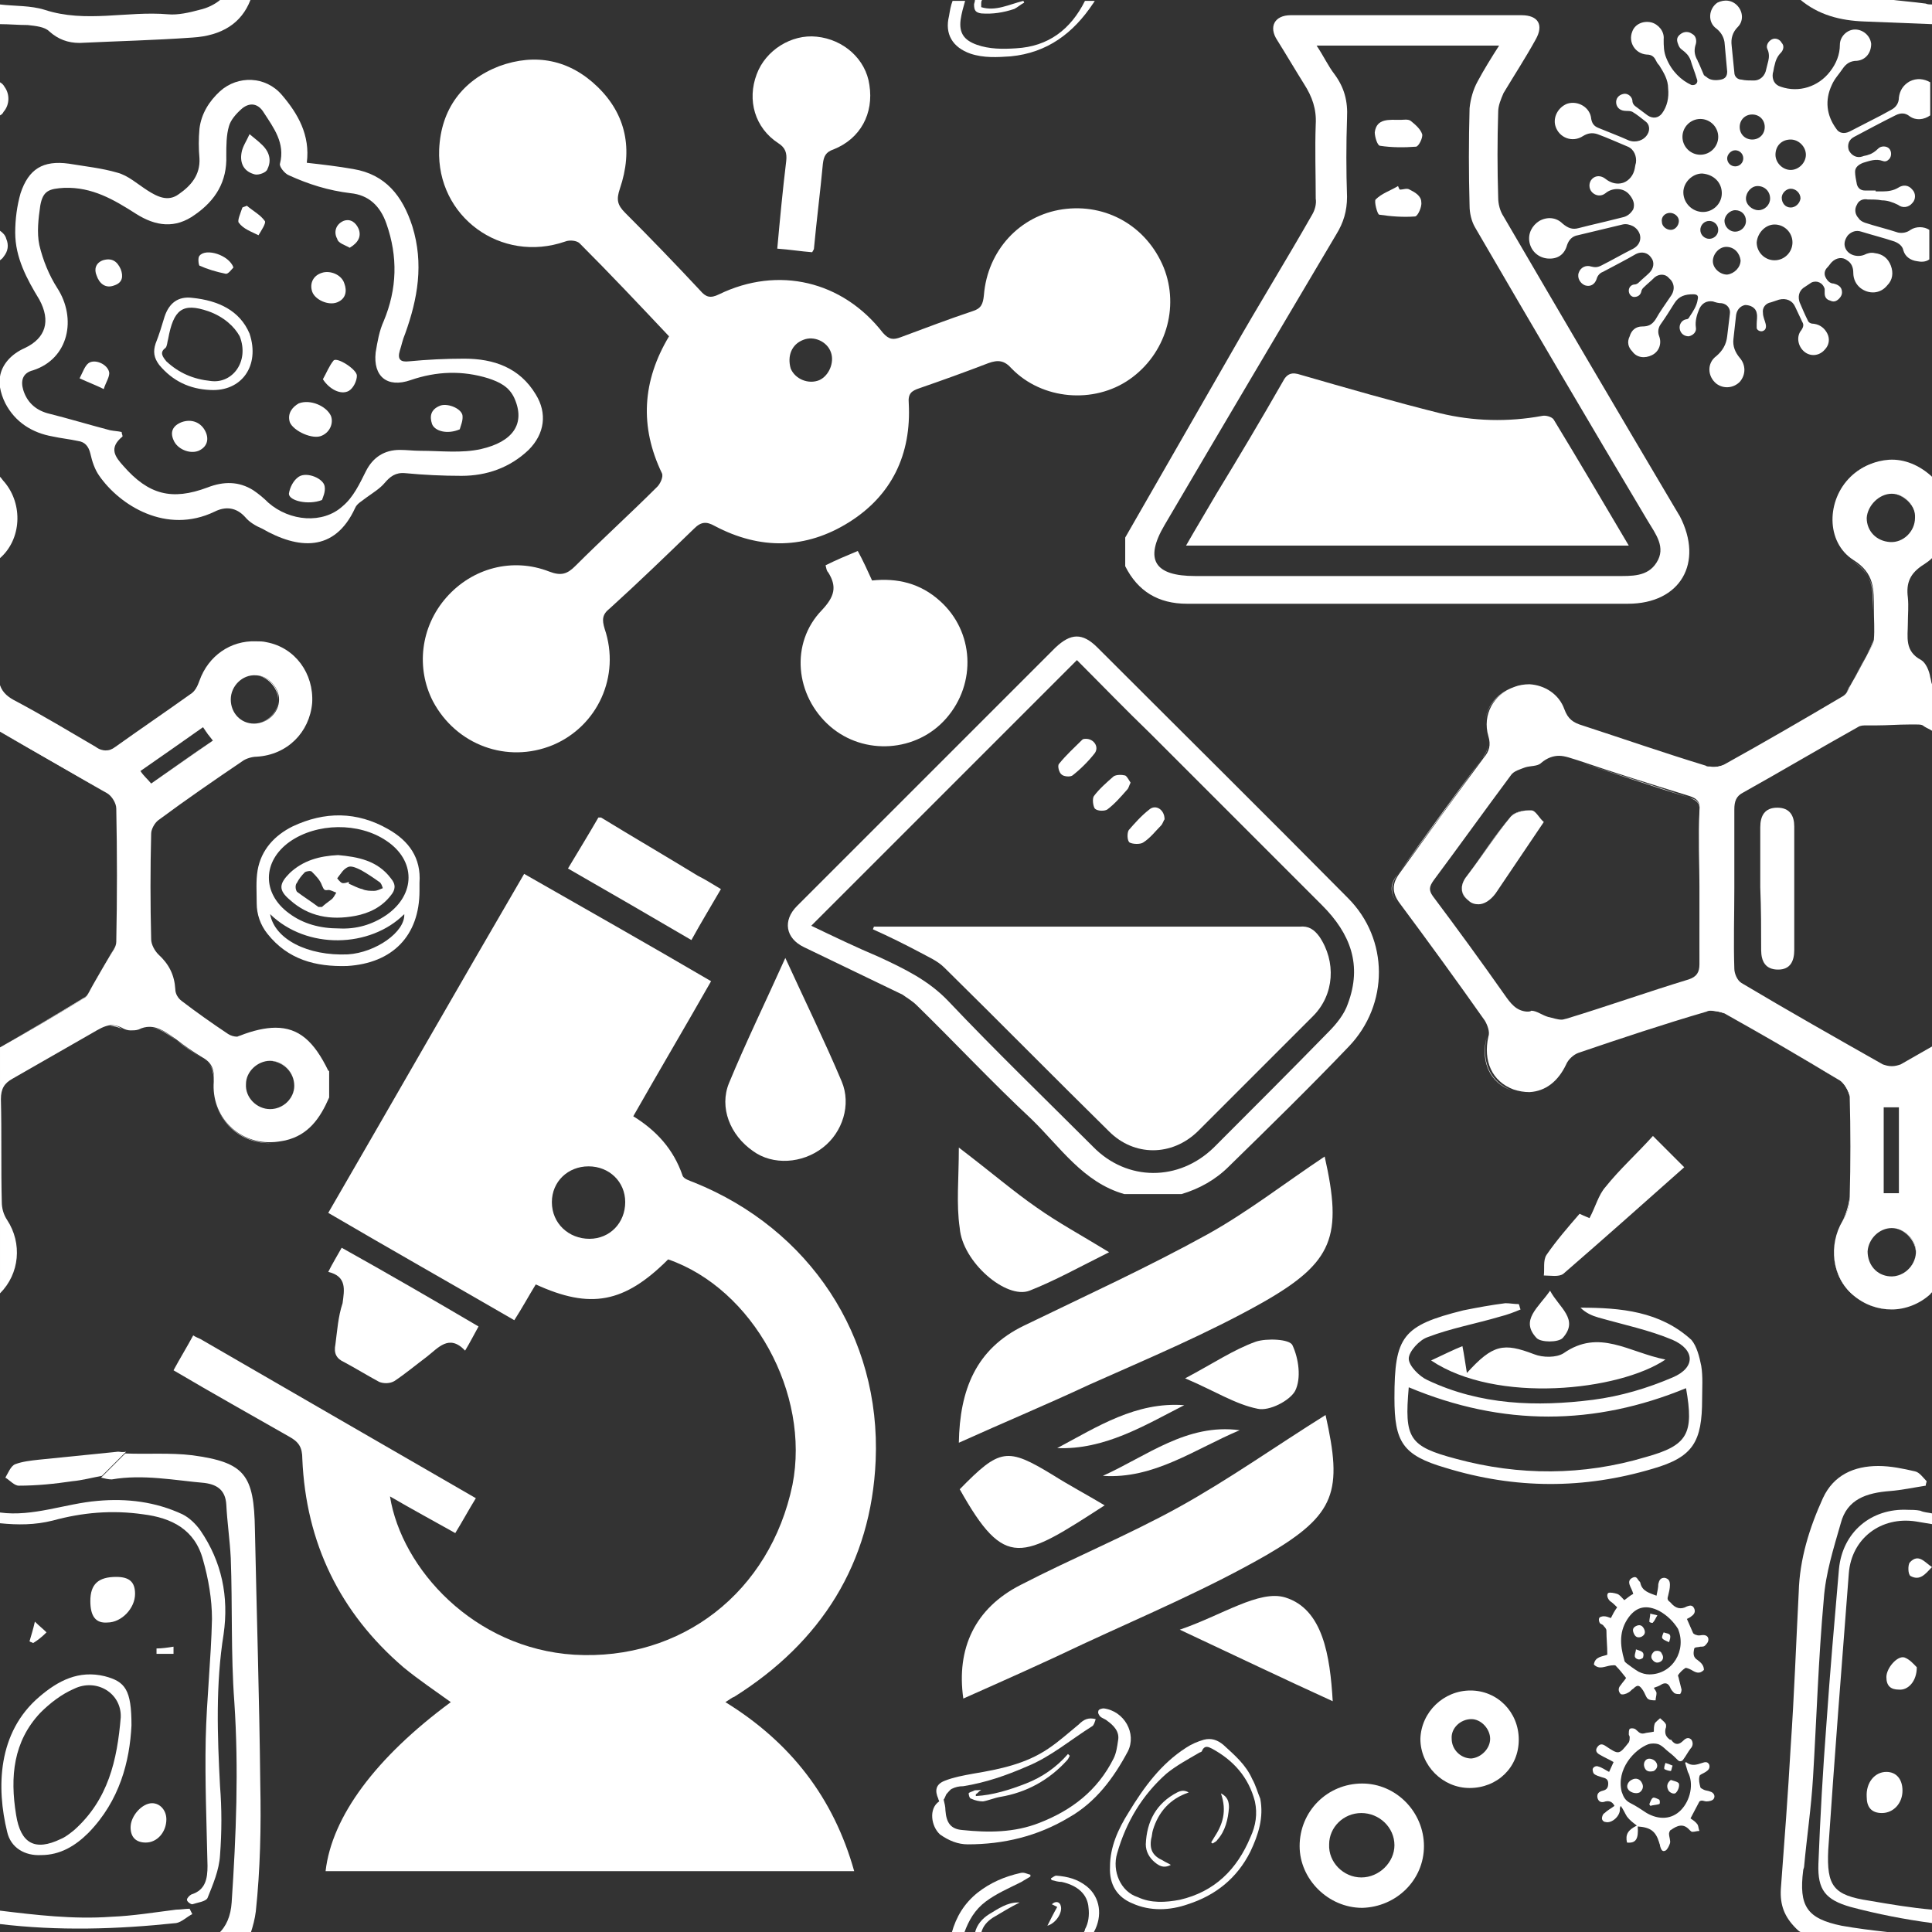 <?xml version="1.0" encoding="utf-8"?>
<!-- Copyright Ryan Landvater, 2021 -->
<!-- Generator: Adobe Illustrator 24.3.0, SVG Export Plug-In . SVG Version: 6.00 Build 0)  -->
<svg version="1.0" id="Layer_1" xmlns="http://www.w3.org/2000/svg" xmlns:xlink="http://www.w3.org/1999/xlink" x="0px" y="0px"
	 viewBox="0 0 216 216" style="enable-background:new 0 0 216 216;" xml:space="preserve">
<rect x="0" y="0" width="216" height="216" fill="#333333" stroke="none"/>
<style type="text/css">
	.st0{fill:none;}
	.st1{fill:#FFFFFF;}
</style>
<g>
	<rect class="st0" width="216" height="216"/>
	<path class="st0" d="M22.7,81.3c-2.4,1.7-4.7,3.3-7,4.9c0.5,0.5,0.8,0.9,1.2,1.4c2.3-1.6,4.5-3.2,6.9-4.8
		C23.4,82.3,23.1,81.9,22.7,81.3z"/>
	<path class="st0" d="M30.3,102.1c0.4,2.8,4.2,4.8,8.7,4.5c3.1-0.2,6.3-2.5,6.4-4.5C41.5,106,34.4,106.2,30.3,102.1z"/>
	<path class="st0" d="M190.1,17.3c1.1,0,2-0.9,2-2c0-1.1-0.9-2-2-2c-1.1,0-2,0.9-2,2C188.1,16.4,189,17.3,190.1,17.3z"/>
	<path class="st0" d="M38.2,98.7c0.2,0.1,0.5-0.1,0.8-0.1c0,0.1,0,0.2,0,0.2c0.5,0.2,1,0.4,1.5,0.6c0.4,0.1,0.9,0.2,1.3,0.2
		c0.3,0,0.6-0.2,1-0.3c-0.1-0.2-0.2-0.5-0.4-0.7c-0.6-0.5-1.3-0.9-2-1.3c-0.4-0.2-1.1-0.6-1.4-0.4c-0.5,0.2-0.9,0.8-1.3,1.3
		C37.7,98.2,38,98.6,38.2,98.7z"/>
	<path class="st0" d="M35.6,101.2c0,0,0.1,0,0.4,0c0.2-0.2,0.6-0.4,1-0.8c0.2-0.2,0.4-0.5,0.6-0.8c-0.3-0.1-0.6-0.3-0.9-0.3
		c-0.5,0.1-0.5,0-0.7-0.5c-0.2-0.6-0.6-1-1.1-1.5c-0.1-0.1-0.6-0.1-0.8,0c-0.4,0.3-0.7,0.7-0.9,1.2c-0.1,0.2-0.1,0.7,0,0.8
		C33.9,100.1,34.8,100.6,35.6,101.2z"/>
	<path class="st0" d="M32.3,102.1c1.6,1.2,3.5,1.7,5.6,1.7c1.9,0,3.7-0.4,5.3-1.5c3.3-2.2,3.2-6.1,0-8.3c-3.1-2.1-7.8-2-10.8,0.1
		C29.3,96.3,29.3,99.9,32.3,102.1z M32.5,97.5c1.5-1.4,3.4-1.9,5.4-2c2.2,0.2,4.4,0.7,5.9,2.6c0.5,0.7,0.5,1.3,0,1.9
		c-1,1.3-2.4,2-4,2.3c-2.7,0.5-5.2,0.2-7.3-1.8C31.2,99.4,31.2,98.7,32.5,97.5z"/>
	<path class="st0" d="M186.7,25.7c0.5,0,0.9-0.4,0.9-1c0-0.5-0.4-1-1-0.9c-0.5,0-0.9,0.4-0.9,1C185.7,25.3,186.2,25.7,186.7,25.7z"
		/>
	<path class="st0" d="M133.7,64.3c15.7,0,31.4,0,47.1,0c1.7,0,3.5,0.2,4.5-1.5c1.1-1.8-0.2-3.3-1-4.7c-6.4-10.9-12.9-21.9-19.3-32.8
		c-0.4-0.7-0.6-1.6-0.6-2.4c-0.1-3.6-0.1-7.3,0-10.9c0-1,0.4-2.1,0.9-3c0.7-1.4,1.5-2.6,2.4-4c-6.9,0-13.5,0-20.4,0
		c0.8,1.2,1.3,2.3,2,3.2c1.1,1.5,1.5,3.1,1.4,4.9c-0.1,2.9-0.1,5.9,0,8.8c0.1,1.6-0.4,2.9-1.2,4.2C143,37,136.6,47.8,130.3,58.6
		C128,62.5,129.1,64.3,133.7,64.3z M153.7,14.8c0.2-1.6,1.6-1.4,2.9-1.4c0.3,0,0.8-0.1,1.1,0.1c0.5,0.4,1.1,0.9,1.3,1.5
		c0.1,0.4-0.4,1.3-0.7,1.4c-1.3,0.1-2.7,0.1-4-0.1C154,16.3,153.7,15.3,153.7,14.8z M158.3,24.1c-1.3,0.1-2.7,0.1-4-0.2
		c-0.3,0-0.7-1.5-0.4-1.7c0.7-0.6,1.6-1,2.5-1.5c0.1,0.1,0.1,0.2,0.2,0.4c0.4,0,0.8-0.1,1.1,0c0.5,0.3,1.3,0.8,1.4,1.3
		C159.1,23,158.6,24.1,158.3,24.1z M136,55.2c2.5-4.2,5-8.3,7.4-12.5c0.6-1,1.1-1,2-0.8c5.2,1.5,10.3,3,15.6,4.3
		c3.7,0.9,7.6,1,11.4,0.3c0.4-0.1,1.1,0.1,1.3,0.4c2.8,4.6,5.5,9.2,8.4,14.1c-16.6,0-32.9,0-49.5,0C133.8,58.9,134.9,57.1,136,55.2z
		"/>
	<path class="st0" d="M91.6,42.4c1.1-0.4,1.7-1.9,1.3-3.1c-0.4-1.2-1.9-1.9-3.1-1.4c-1.3,0.5-1.8,1.9-1.3,3.1
		C89,42.3,90.4,42.9,91.6,42.4z"/>
	<path class="st0" d="M200.1,21.1c-0.5,0-1,0.5-1,1c0,0.6,0.5,1.1,1,1.1c0.6,0,1-0.5,1-1C201.2,21.6,200.7,21.1,200.1,21.1z"/>
	<path class="st0" d="M193.1,27.6c-0.8,0-1.5,0.7-1.5,1.6c0,0.8,0.7,1.5,1.6,1.5c0.8,0,1.5-0.7,1.5-1.5
		C194.6,28.3,193.9,27.6,193.1,27.6z"/>
	<path class="st0" d="M192.1,25.7c0-0.5-0.4-1-1-1c-0.5,0-1,0.4-1,1c0,0.5,0.4,1,1,1C191.6,26.7,192.1,26.3,192.1,25.7z"/>
	<path class="st0" d="M190.4,19.4c-1.2,0-2.1,0.9-2.1,2.1c0,1.2,0.9,2.2,2.2,2.2c1.2,0,2.1-1,2.1-2.1
		C192.5,20.4,191.6,19.5,190.4,19.4z"/>
	<path class="st0" d="M6.8,205.6c0.6-0.3,1.1-0.6,1.5-1c3.7-3.4,4.8-7.9,5.2-12.6c0.1-2.7-2.7-4.4-5.2-3.2c-1.4,0.7-2.7,1.6-3.8,2.7
		c-3,3.2-3.4,7.2-2.7,11.4C2.4,206,3.9,206.9,6.8,205.6z"/>
	<path class="st0" d="M3.7,41.2c-1.2,0.3-1.4,1.2-1.1,2.2c0.4,1.3,1.3,2.3,2.7,2.6c2.3,0.6,4.6,1.3,7,1.9c0.4,0.1,0.8,0.2,1.3,0.2
		c0,0.2,0.1,0.3,0.1,0.5c-1.6,1.3-0.8,2.3,0.1,3.3c2.8,3.2,5.4,3.9,9.4,2.4c1.8-0.7,3.5-0.7,5.1,0.3c0.6,0.4,1.1,0.9,1.7,1.4
		c2.4,2.1,6,2.4,8.3,0.4c1.1-1,1.9-2.5,2.6-3.9c0.8-1.6,2.1-2.3,3.8-2.4c0.8,0,1.5,0.1,2.3,0.1c2.3,0,4.6,0.3,6.8-0.2
		c3.5-0.8,4.9-2.8,3.7-5.7c-0.6-1.3-1.7-1.8-2.9-2.2c-2.9-0.9-5.9-0.7-8.7,0.2c-2.6,0.9-4.2-0.4-3.9-3.1c0.2-1.2,0.4-2.4,0.9-3.5
		c1.5-3.6,1.6-7.2,0.3-10.9c-0.7-1.9-2-3.2-4-3.4c-2.4-0.2-4.7-1-6.9-2c-0.5-0.2-1.1-1-1-1.3c0.7-2.3-0.7-4-1.8-5.7
		c-0.6-1-1.5-1.2-2.4-0.5c-0.6,0.5-1.3,1.2-1.5,2c-0.3,1-0.3,2.2-0.3,3.3c0.1,2.9-1.3,5-3.5,6.6c-2.2,1.6-4.4,1.3-6.6-0.1
		c-2.4-1.6-4.9-3-8-2.9c-1.7,0-2.5,0.3-2.7,2c-0.2,1.4-0.4,3-0.1,4.3c0.4,1.7,1.1,3.4,2,4.8C8.6,35.6,7.7,40.1,3.7,41.2z M49.1,45.4
		c0.8-0.4,2.4,0.1,2.6,1c0.1,0.6-0.2,1.2-0.3,1.6c-1.4,0.6-2.8,0.2-3.1-0.5C48,46.6,48.2,45.8,49.1,45.4z M39,43.7
		c-0.8,0.5-2.2-0.2-2.9-1.3c0.4-0.7,0.7-1.5,1.2-2.1c0.3-0.4,2.5,1,2.5,1.7C39.9,42.6,39.5,43.4,39,43.7z M38.3,24.7
		c0.9-0.3,1.4,0.2,1.7,0.9c0.3,0.8,0.1,1.4-1,2.1c-0.5-0.3-1.3-0.5-1.5-0.9C37.2,26,37.4,25.1,38.3,24.7z M36,30.5
		c1-0.3,2.2,0.2,2.5,1.2c0.3,0.9,0.1,1.7-0.8,2.1c-0.9,0.4-2.5-0.3-2.8-1.2C34.5,31.7,35,30.8,36,30.5z M33.5,45.1
		c1.2-0.5,3.1,0.3,3.6,1.4c0.3,0.9-0.1,1.8-1,2.2c-1,0.4-3.3-0.5-3.6-1.6C32.1,46.2,32.7,45.6,33.5,45.1z M33.4,53.4
		c0.9-0.6,2.8,0.2,2.9,1.1c0.1,0.5-0.3,1.2-0.3,1.5c-1.5,0.5-3.7,0.1-3.6-0.6C32.4,54.6,32.9,53.7,33.4,53.4z M22.1,50.4
		c-1,0.5-2.4-0.2-2.8-1.2c-0.4-1-0.1-1.7,0.9-2c1.1-0.4,2.2,0,2.7,1.1C23.4,49.3,23,50,22.1,50.4z M27,17.1c0.1-0.7,0.6-1.4,0.9-2.1
		c0.6,0.5,1,0.8,1.3,1.1c0.9,0.8,1.2,1.7,0.7,2.8c-0.2,0.4-1,0.7-1.4,0.6C27.3,19.2,26.8,18.3,27,17.1z M27.1,23.3
		c0.2-0.1,0.3-0.1,0.5-0.2c0.7,0.5,1.5,1,2,1.7c0.2,0.2-0.5,1-0.7,1.6c-0.8-0.4-1.7-0.7-2.2-1.3C26.4,24.8,26.9,23.9,27.1,23.3z
		 M22.3,28.6c0.7-0.9,3.3-0.1,3.8,1.3c-0.2,0.2-0.6,0.8-0.9,0.7c-1-0.2-2-0.5-2.9-1C22.2,29.6,22.1,28.8,22.3,28.6z M17.4,38.5
		c0.4-1,0.7-2,1-3c0.5-1.6,1.4-2.3,3.1-2.1c2.9,0.3,5.3,1.4,6.4,4c1.2,3.6-1,6.5-4.4,6.3c-2.2-0.1-4.1-1-5.7-2.7
		C17.1,40.2,17,39.4,17.4,38.5z M11.4,29.2c1-0.4,1.7,0.1,2,1c0.3,0.8,0.2,1.5-0.7,1.8c-1,0.4-1.7-0.3-2-1.1
		C10.4,30.1,10.6,29.5,11.4,29.2z M9.9,40.6c0.7-0.5,2.1,0.1,2.3,1c0.1,0.5-0.4,1.2-0.6,1.8c-0.8-0.3-1.6-0.7-2.7-1.2
		C9.4,41.4,9.5,40.8,9.9,40.6z"/>
	<path class="st0" d="M195.9,15.6c0.8,0,1.4-0.6,1.4-1.4c0-0.8-0.6-1.4-1.4-1.4c-0.8,0-1.4,0.6-1.4,1.4
		C194.5,14.9,195.1,15.6,195.9,15.6z"/>
	<path class="st0" d="M194,18.7c0.5,0,0.9-0.4,0.9-0.9c0-0.5-0.4-0.9-0.9-0.9c-0.5,0-0.9,0.4-0.9,0.9
		C193.1,18.3,193.5,18.7,194,18.7z"/>
	<path class="st0" d="M194,25.9c0.7,0,1.2-0.5,1.2-1.2c0-0.7-0.5-1.2-1.2-1.2c-0.7,0-1.2,0.5-1.2,1.2
		C192.8,25.4,193.3,25.9,194,25.9z"/>
	<path class="st0" d="M196.5,27.1c0,1.1,0.9,2,2,2c1.1,0,2-0.9,2-2c0-1.1-0.9-2-2-2C197.4,25.1,196.5,26,196.5,27.1z"/>
	<path class="st0" d="M195.2,22.2c0,0.7,0.6,1.4,1.4,1.3c0.7,0,1.3-0.6,1.3-1.3c0-0.8-0.6-1.4-1.3-1.4
		C195.8,20.8,195.2,21.4,195.2,22.2z"/>
	<path class="st0" d="M200.2,19c0.9,0,1.7-0.8,1.7-1.7c0-0.9-0.8-1.7-1.7-1.7c-1,0-1.7,0.8-1.7,1.7C198.4,18.2,199.2,19,200.2,19z"
		/>
	<path class="st0" d="M23.7,42.6c2.4,0.3,4.3-2.1,3.2-5c-0.6-1.1-1.9-2.2-3.5-2.8c-2.9-1-3.9-0.2-4.5,3.1c-0.1,0.4-0.1,0.8-0.3,1
		c-0.7,0.6-0.4,1,0.1,1.5C20,41.7,21.7,42.3,23.7,42.6z"/>
	<path class="st0" d="M184,162.9c4.7-1.4,5.4-2.7,4.5-7.7c-10.3,4.2-20.5,4.3-31-0.1c-0.5,5.7,0,6.6,5.3,8
		C169.8,165,176.9,165,184,162.9z"/>
	<path class="st0" d="M164.4,196.6c1.1,0,2.1-1,2.1-2.2c0-1.1-1-2.2-2.1-2.2c-1.2-0.1-2.3,1-2.3,2.2
		C162.2,195.6,163.3,196.7,164.4,196.6z"/>
	<path class="st0" d="M122.1,128.3c3.9,3.9,9.7,3.9,13.5,0.1c4.3-4.3,8.6-8.5,12.8-12.9c0.9-0.9,1.7-2,2.2-3.2
		c1.6-4.3,0.3-7.9-2.9-11c-6.5-6.3-12.8-12.8-19.2-19.2c-2.7-2.7-5.5-5.5-8.2-8.2c-10,10-19.8,19.8-29.7,29.7c2.5,1.2,5,2.4,7.5,3.6
		c2.8,1.3,5.5,2.6,7.7,4.9C111.2,117.5,116.7,122.9,122.1,128.3z M128.5,90.5c0.7-0.6,1.7,0,1.7,1.1c-0.1,0.1-0.2,0.4-0.4,0.7
		c-0.6,0.7-1.2,1.4-2,1.9c-0.4,0.3-1.2,0.3-1.5,0c-0.3-0.2-0.3-1.1-0.1-1.4C126.8,91.9,127.6,91.2,128.5,90.5z M124.6,86.7
		c0.3-0.2,0.9-0.2,1.3-0.1c0.3,0.1,0.4,0.5,0.6,0.8c-0.1,0.3-0.2,0.6-0.4,0.8c-0.7,0.8-1.4,1.6-2.2,2.2c-0.3,0.2-1.1,0.2-1.4-0.1
		c-0.3-0.2-0.3-1.1-0.1-1.4C123,88.1,123.7,87.4,124.6,86.7z M118.3,85.4c0.8-1,1.7-1.8,2.6-2.7c0.1-0.1,0.3-0.1,0.4-0.1
		c0.9,0,1.5,1,1,1.6c-0.7,0.9-1.6,1.7-2.5,2.5c-0.2,0.2-1,0.1-1.2-0.1C118.4,86.3,118.2,85.6,118.3,85.4z M102.9,106.5
		c-1.8-0.9-3.6-1.7-5.3-2.6c0-0.1,0.1-0.2,0.1-0.3c1.3,0,2.7,0,4,0c14.5,0,29,0,43.6,0c1,0,1.7,0.4,2.2,1.1c1.9,2.7,1.7,6.5-0.7,8.9
		c-4.3,4.3-8.6,8.6-12.9,12.9c-2.9,2.8-7,2.8-9.9,0c-6.1-6.1-12.3-12.3-18.4-18.4C104.8,107.4,103.8,106.9,102.9,106.5z"/>
	<path class="st0" d="M32.9,121.4c0-1.5-1.2-2.8-2.7-2.8c-1.4,0-2.7,1.2-2.7,2.6c0,1.5,1.2,2.8,2.7,2.8
		C31.7,124,32.9,122.9,32.9,121.4z"/>
	<path class="st0" d="M127.2,212.3c1.5,0.7,3.1,0.6,4.7,0.3c3.9-0.9,6.4-3.4,7.9-7c0.6-1.3,0.8-2.7,0.5-4c-0.6-2.7-2.4-4.6-4.8-5.9
		c-0.4-0.2-0.8-0.5-1.1,0.2c-0.1,0.1-0.3,0.2-0.4,0.3c-1.2,0.8-2.6,1.4-3.6,2.3c-2.7,2.4-4.5,5.4-5.5,8.9
		C124.3,209.2,125.3,211.5,127.2,212.3z M135.6,205.5c1.1-1.5,1.5-3.1,0.8-5c0.8,0.4,1,1,0.9,1.6c0,1.3-0.4,2.6-1.3,3.6
		c-0.2,0.2-0.4,0.3-0.6,0.5c-0.1,0-0.1-0.1-0.2-0.1C135.5,205.9,135.5,205.7,135.6,205.5z M131.6,200.4c0.4-0.2,0.8-0.3,1.3,0
		c-2.1,0.7-3.4,2.2-4,4.2c-0.1,0.3-0.1,0.6-0.2,1c-0.2,1.2,0.2,1.9,1.3,2.4c0.3,0.1,0.6,0.3,0.9,0.5c-0.6,0.3-1.1,0.2-1.8-0.3
		c-0.6-0.5-1-1.2-1-2C128.2,203.6,129.3,201.6,131.6,200.4z"/>
	<path class="st0" d="M211.4,60.6c1.5,0.1,2.8-1.2,2.8-2.7c0-1.4-1.2-2.6-2.6-2.7c-1.5-0.1-2.7,1.2-2.7,2.7
		C208.8,59.4,209.9,60.6,211.4,60.6z"/>
	<path class="st0" d="M210.6,133.4c0.6,0,1.1,0,1.7,0c0-3.2,0-6.4,0-9.6c-0.6,0-1.1,0-1.7,0C210.6,127.1,210.6,130.3,210.6,133.4z"
		/>
	<path class="st0" d="M171.3,113.1C171.3,113.1,171.3,113.1,171.3,113.1c0.6-0.1,1.3,0.5,1.9,0.7c0.5,0.1,1,0.3,1.5,0.3
		c0.2,0,0.3,0,0.5-0.1c4.6-1.4,9.1-3,13.7-4.4c0.9-0.3,1.2-0.7,1.2-1.7c0-2.9,0-5.8,0-8.6c0,0,0,0,0,0c0,0,0,0,0,0
		c0-2.9,0-5.8,0-8.6c0-0.9-0.3-1.3-1.1-1.6c-4.2-1.3-8.3-2.7-12.5-4c-0.7-0.2-1.4-0.5-2.1-0.5c-0.7,0-1.4,0.1-2,0.8
		c-0.4,0.4-1.2,0.3-1.8,0.5c-0.6,0.2-1.3,0.4-1.6,0.9c-2.9,3.9-5.7,7.8-8.6,11.7c-0.5,0.6-0.6,1.1-0.1,1.8c2.7,3.6,5.4,7.3,8,11
		c0.7,0.9,1.3,1.8,2.5,1.9C170.9,113.1,171.1,113.1,171.3,113.1C171.3,113.1,171.3,113.1,171.3,113.1z M167.2,100
		c-0.6,0.8-1.2,1.2-1.9,1.2c-0.4,0-0.8-0.1-1.1-0.4c-1.1-0.9-0.9-1.9-0.1-2.9c1.6-2.2,3.1-4.5,4.8-6.5c0.4-0.5,1.3-0.7,2-0.7
		c0.1,0,0.2,0,0.3,0c0.5,0.1,0.9,1,1.4,1.5L167.2,100z"/>
	<path class="st0" d="M65.8,130.4c-2.3,0-4.1,1.8-4.1,4c0,2.3,1.8,4.1,4.2,4.1c2.2,0,4-1.9,4-4.1C69.9,132.1,68.1,130.4,65.8,130.4z
		"/>
	<path class="st0" d="M185.4,180c-1.4-0.7-2.5-0.5-3.4,0.7c-1.1,1.5-1,3.2-0.5,4.8c0,0.1,0.2,0.3,0.3,0.4c0.4,0.3,0.9,0.7,1.3,0.9
		c0.4,0.2,0.8,0.3,1.2,0.3c2.6-0.1,4.3-2.8,3.1-5.2C187,181.2,186.3,180.5,185.4,180z M183.8,185.3c0,0.1-0.4,0.3-0.6,0.2
		c-0.7-0.2-0.2-0.7-0.2-1.1C183.4,184.6,183.9,184.6,183.8,185.3z M183.5,182.9c-0.4,0.2-0.6,0.1-0.8-0.3c-0.2-0.4-0.1-0.7,0.2-0.9
		c0.4-0.2,0.6-0.1,0.8,0.3C184,182.4,183.9,182.7,183.5,182.9z M184.5,180.4c0.3,0.1,0.5,0.1,0.8,0.2c-0.2,0.3-0.3,0.5-0.5,0.8
		c0,0-0.4-0.1-0.4-0.1C184.4,181,184.4,180.8,184.5,180.4z M185.7,185.9c-0.4,0.2-0.7,0.1-0.9-0.3c-0.2-0.3-0.1-0.8,0.3-0.9
		c0.4-0.2,0.7-0.1,0.9,0.3C186,185.3,186.1,185.6,185.7,185.9z M186.6,183.7c-0.9-0.4-0.9-0.4-0.6-1.1c0.2,0.1,0.6,0.1,0.7,0.3
		C186.8,183,186.6,183.4,186.6,183.7z"/>
	<path class="st0" d="M214.2,140.1c0.1-1.4-1.2-2.8-2.7-2.8c-1.4,0-2.7,1.2-2.7,2.6c-0.1,1.5,1,2.7,2.5,2.8
		C212.8,142.7,214.1,141.6,214.2,140.1z"/>
	<path class="st0" d="M152.2,209.9c2,0,3.7-1.7,3.7-3.6c0-2-1.7-3.6-3.7-3.6c-2,0-3.6,1.6-3.6,3.6
		C148.6,208.2,150.2,209.9,152.2,209.9z"/>
	<path class="st0" d="M31.1,78.2c0-1.3-1.3-2.7-2.6-2.7c-1.5-0.1-2.7,1.2-2.8,2.7c0,1.5,1.1,2.6,2.6,2.7
		C29.9,80.9,31.1,79.7,31.1,78.2z"/>
	<path class="st1" d="M29.9,104.4c2.3,2.9,5.4,3.7,8.9,3.6c5.1-0.3,8.1-3.4,8.1-8.4c0-0.3,0-0.6,0-0.9c0.2-2.8-1.2-4.7-3.5-6
		c-3.5-2-7.1-2-10.7-0.3c-2,1-3.5,2.6-3.9,4.9c-0.2,1.2-0.1,2.4-0.1,3.7C28.7,102.2,29.1,103.4,29.9,104.4z M38.9,106.7
		c-4.5,0.2-8.2-1.7-8.7-4.5c4.1,4,11.2,3.8,15,0C45.3,104.2,42,106.5,38.9,106.7z M32.4,94.1c3-2.1,7.7-2.2,10.8-0.1
		c3.3,2.2,3.3,6,0,8.3c-1.6,1.1-3.4,1.6-5.3,1.5c-2.1,0-4-0.5-5.6-1.7C29.3,99.9,29.3,96.3,32.4,94.1z"/>
	<path class="st1" d="M39.7,102.4c1.6-0.3,3-1,4-2.3c0.5-0.6,0.6-1.2,0-1.9c-1.5-2-3.7-2.4-5.9-2.6c-2.1,0.1-3.9,0.6-5.4,2
		c-1.2,1.2-1.3,1.9,0,3C34.5,102.5,37,102.9,39.7,102.4z M39,96.9c0.4-0.1,1,0.2,1.4,0.4c0.7,0.4,1.3,0.8,2,1.3
		c0.2,0.1,0.3,0.4,0.4,0.7c-0.3,0.1-0.6,0.3-1,0.3c-0.4,0-0.9,0-1.3-0.2c-0.5-0.1-1-0.4-1.5-0.6c0-0.1,0-0.2,0-0.2
		c-0.3,0.1-0.6,0.2-0.8,0.1c-0.2-0.1-0.5-0.5-0.5-0.5C38.1,97.7,38.4,97.1,39,96.9z M33.2,98.7c0.2-0.4,0.5-0.8,0.9-1.2
		c0.2-0.1,0.7-0.2,0.8,0c0.4,0.4,0.9,0.9,1.1,1.5c0.2,0.4,0.2,0.6,0.7,0.5c0.3,0,0.6,0.2,0.9,0.3c-0.2,0.3-0.3,0.6-0.6,0.8
		c-0.4,0.3-0.8,0.6-1,0.8c-0.3,0-0.3,0-0.4,0c-0.8-0.6-1.6-1.1-2.4-1.7C33,99.4,33,98.9,33.2,98.7z"/>
	<path class="st1" d="M66.8,9.7c-3.1-3-6.9-3.8-11-2.3c-4.1,1.6-6.5,4.8-6.7,9.3C48.8,24.2,56,29.5,63.2,27c0.5-0.2,1.3-0.1,1.6,0.2
		c3.4,3.4,6.7,6.9,10,10.4c-3,5-3.3,10.1-0.8,15.3c0.2,0.4-0.2,1.2-0.5,1.5c-3,3-6.2,5.9-9.2,8.9c-0.9,0.9-1.6,1.1-2.9,0.6
		c-4.1-1.6-8.6-0.4-11.5,2.9c-2.9,3.3-3.4,7.9-1.5,11.6c2.6,4.9,8.3,7,13.4,4.9c5-2.1,7.6-7.7,5.8-13c-0.3-1-0.3-1.6,0.6-2.3
		c3.2-2.9,6.3-5.9,9.4-8.9c0.8-0.8,1.4-0.8,2.3-0.3c5.1,2.7,10.2,2.6,15-0.4c4.8-3,7-7.6,6.7-13.3c-0.1-1.1,0.3-1.4,1.2-1.7
		c2.6-0.9,5.1-1.8,7.7-2.8c1.1-0.4,1.8-0.3,2.6,0.6c3.4,3.5,9.2,4,13.2,1.2c4-2.8,5.6-8,3.8-12.5c-1.9-4.6-6.4-7.2-11.3-6.5
		c-4.8,0.7-8.4,4.6-8.8,9.6c-0.1,1-0.3,1.5-1.3,1.8c-2.7,0.9-5.3,1.9-8,2.9c-0.8,0.3-1.3,0.3-2-0.5c-4.5-5.8-11.7-7.5-18.3-4.3
		c-1,0.5-1.5,0.3-2.1-0.4c-2.8-3-5.6-5.9-8.4-8.7c-0.9-0.9-1-1.5-0.6-2.7C70.8,16.7,70,12.8,66.8,9.7z M89.8,38
		c1.2-0.5,2.7,0.2,3.1,1.4c0.4,1.1-0.2,2.6-1.3,3.1c-1.2,0.5-2.7-0.1-3.2-1.3C88,39.8,88.5,38.5,89.8,38z"/>
	<path class="st1" d="M92.8,81.2c3.8,3.3,9.7,2.9,13-0.9c3.4-3.9,3.1-9.7-0.7-13.1c-2.2-2-4.8-2.6-7.6-2.3c-0.5-1.1-1-2.2-1.6-3.3
		c-1.2,0.5-2.4,1-3.6,1.6c0.1,0.4,0.1,0.6,0.3,0.8c1,1.6,0.7,2.7-0.7,4.2C88.3,71.9,88.9,77.8,92.8,81.2z"/>
	<path class="st1" d="M86.9,27.8c1.4,0.1,2.6,0.3,3.9,0.4c0.1-0.2,0.2-0.3,0.2-0.4c0.3-3.2,0.7-6.3,1-9.5c0.1-0.8,0.3-1.3,1.2-1.6
		c3-1.2,4.5-4,4-7.2c-0.4-2.9-2.9-5.1-5.9-5.4c-2.8-0.3-5.7,1.5-6.7,4.2c-1.1,2.9-0.2,6,2.4,7.7c0.8,0.5,1,1.1,0.9,2
		C87.5,21.3,87.2,24.5,86.9,27.8z"/>
	<path class="st1" d="M67.2,91.4c-0.1,0-0.2,0-0.3,0c-1.1,1.9-2.2,3.7-3.4,5.7c4.7,2.7,9.2,5.3,13.8,8c1.1-2,2.2-3.8,3.3-5.7
		c-1-0.6-1.8-1.1-2.6-1.5C74.4,95.7,70.8,93.6,67.2,91.4z"/>
	<path class="st1" d="M97.9,163.3c0.6-13.9-7.4-25.9-20.3-31.1c-0.5-0.2-1.2-0.4-1.3-0.8c-1-2.9-2.9-5-5.5-6.6
		c2.9-5.1,5.8-10,8.7-15.1c-7-4.1-13.9-8-20.9-12c-7.4,12.7-14.6,25.3-21.9,37.9c7,4.1,13.9,8,20.8,12c0.9-1.4,1.6-2.7,2.4-4
		c6.1,2.8,9.9,2.1,14.8-2.8c9.5,3.3,15.9,15,13.9,25.2C86.1,178,76.2,185.7,64.2,185c-11.2-0.7-19.3-9.6-20.6-17.7
		c2.4,1.4,4.8,2.7,7.3,4.1c0.8-1.3,1.5-2.6,2.3-3.9c-10.4-6-20.6-11.9-30.8-17.8c-0.2-0.1-0.5-0.2-0.8-0.4c-0.7,1.3-1.5,2.6-2.2,3.9
		c4.4,2.6,8.7,5,12.9,7.4c1.1,0.6,1.5,1.2,1.5,2.5c0.4,9.4,4.2,17.2,11.3,23.3c1.7,1.4,3.5,2.6,5.3,3.9c-8.4,6.2-13.3,12.8-14,18.9
		c19.7,0,39.3,0,59.1,0c-2.3-8.2-7.1-14.4-14.4-18.9c0.5-0.3,0.7-0.5,1-0.6C91.8,183.6,97.4,174.8,97.9,163.3z M65.9,138.5
		c-2.3,0-4.2-1.7-4.2-4.1c0-2.3,1.8-4,4.1-4c2.3,0,4.1,1.7,4.1,4C69.9,136.7,68.2,138.5,65.9,138.5z"/>
	<path class="st1" d="M37.5,150.3c-0.2,1,0.1,1.6,1,2c1.3,0.7,2.6,1.5,3.9,2.2c0.5,0.2,1.2,0.2,1.7-0.1c1.2-0.8,2.4-1.8,3.6-2.7
		c1.3-1,2.5-2.6,4.3-0.7c0.6-1,1-1.8,1.5-2.7c-5.1-3-10.1-5.9-15.3-8.8c-0.5,0.9-1,1.7-1.5,2.7c2.1,0.5,1.8,2,1.6,3.5
		C37.8,147.2,37.7,148.8,37.5,150.3z"/>
	<path class="st1" d="M146.7,24c-2.9,5.1-6,10.1-8.9,15.2c-4,7-8,13.9-12,20.9c0,1.1,0,2.1,0,3.2c1.4,2.8,3.7,4.2,6.9,4.2
		c16.4,0,32.9,0,49.3,0c5.9,0,8.5-4.6,5.8-9.8c-0.2-0.3-0.4-0.7-0.6-1c-6.4-10.8-12.8-21.7-19.1-32.5c-0.4-0.6-0.6-1.4-0.6-2.1
		c-0.1-3.2-0.1-6.4,0-9.6c0-0.7,0.3-1.4,0.6-2.1c1.2-2,2.5-4,3.6-6c0.9-1.6,0.3-2.7-1.6-2.7c-8.6,0-17.2,0-25.8,0
		c-1.8,0-2.5,1.3-1.5,2.8c1,1.6,2,3.3,3,4.9c0.9,1.4,1.4,2.8,1.3,4.5c-0.1,2.8,0,5.5,0,8.3C147.2,22.8,147,23.5,146.7,24z
		 M149.4,26.2c0.8-1.3,1.2-2.6,1.2-4.2c-0.1-2.9-0.1-5.9,0-8.8c0.1-1.9-0.3-3.4-1.4-4.9c-0.7-0.9-1.2-2-2-3.2c6.9,0,13.5,0,20.4,0
		c-0.9,1.4-1.7,2.7-2.4,4c-0.5,0.9-0.8,2-0.9,3c-0.1,3.6-0.1,7.3,0,10.9c0,0.8,0.2,1.7,0.6,2.4c6.4,11,12.8,21.9,19.3,32.8
		c0.9,1.5,2.1,3,1,4.7c-1,1.6-2.8,1.5-4.5,1.5c-15.7,0-31.4,0-47.1,0c-4.5,0-5.7-1.8-3.4-5.7C136.6,47.8,143,37,149.4,26.2z"/>
	<path class="st1" d="M173.7,46.9c-0.2-0.3-0.9-0.5-1.3-0.4c-3.8,0.7-7.7,0.6-11.4-0.3c-5.2-1.3-10.4-2.8-15.6-4.3
		c-0.9-0.3-1.5-0.2-2,0.8c-2.4,4.2-4.9,8.4-7.4,12.5c-1.1,1.9-2.2,3.7-3.4,5.8c16.6,0,32.9,0,49.5,0
		C179.2,56.1,176.5,51.5,173.7,46.9z"/>
	<path class="st1" d="M157.6,21.2c-0.3-0.2-0.7,0-1.1,0c-0.1-0.1-0.1-0.2-0.2-0.4c-0.8,0.5-1.8,0.8-2.5,1.5
		c-0.2,0.2,0.2,1.7,0.4,1.7c1.3,0.2,2.7,0.3,4,0.2c0.3,0,0.8-1.1,0.7-1.6C158.9,21.9,158.2,21.5,157.6,21.2z"/>
	<path class="st1" d="M154.3,16.3c1.3,0.2,2.7,0.2,4,0.1c0.3,0,0.8-1,0.7-1.4c-0.2-0.6-0.8-1.1-1.3-1.5c-0.3-0.2-0.8-0.1-1.1-0.1
		c-1.3,0-2.7-0.2-2.9,1.4C153.7,15.3,154,16.3,154.3,16.3z"/>
	<path class="st1" d="M152.3,213.3c3.8-0.1,6.9-3.1,6.9-6.9c0-3.8-3.1-7-6.9-7c-3.9,0-7,3.1-7,7
		C145.3,210.1,148.5,213.3,152.3,213.3z M152.2,202.7c2,0,3.7,1.6,3.7,3.6c0,1.9-1.7,3.6-3.7,3.6c-2,0-3.7-1.7-3.6-3.7
		C148.6,204.3,150.2,202.7,152.2,202.7z"/>
	<path class="st1" d="M164.3,199.9c3.1,0,5.5-2.3,5.5-5.4c0-3.1-2.4-5.5-5.4-5.5c-3,0-5.5,2.4-5.6,5.4
		C158.8,197.4,161.3,199.9,164.3,199.9z M164.5,192.2c1.1,0,2.1,1.1,2.1,2.2c0,1.1-1,2.1-2.1,2.2c-1.2,0-2.2-1-2.2-2.2
		C162.2,193.2,163.3,192.2,164.5,192.2z"/>
	<path class="st1" d="M84.2,128.7c2.2,1.6,5.5,1.4,7.8-0.4c2.2-1.7,3.2-4.8,2.1-7.4c-1.9-4.5-4.1-9-6.3-13.8
		c-2.2,4.9-4.4,9.4-6.3,14C80.4,123.8,81.6,126.9,84.2,128.7z"/>
	<path class="st1" d="M124,126.5c2.8,2.8,7,2.8,9.9,0c4.3-4.3,8.6-8.6,12.9-12.9c2.4-2.4,2.6-6.1,0.7-8.9c-0.6-0.8-1.2-1.2-2.2-1.1
		c-14.5,0-29,0-43.6,0c-1.3,0-2.7,0-4,0c0,0.1-0.1,0.2-0.1,0.3c1.8,0.8,3.6,1.7,5.3,2.6c0.9,0.5,1.9,0.9,2.7,1.7
		C111.7,114.2,117.8,120.4,124,126.5z"/>
	<path class="st1" d="M126.3,94.2c0.4,0.2,1.2,0.2,1.5,0c0.8-0.5,1.4-1.3,2-1.9c0.2-0.2,0.3-0.6,0.4-0.7c0-1.1-1-1.7-1.7-1.1
		c-0.9,0.7-1.6,1.5-2.3,2.3C126,93.1,126,94,126.3,94.2z"/>
	<path class="st1" d="M119.9,86.7c0.9-0.7,1.8-1.6,2.5-2.5c0.5-0.7-0.1-1.6-1-1.6c-0.1,0-0.3,0-0.4,0.1c-0.9,0.9-1.8,1.7-2.6,2.7
		c-0.2,0.2,0,1,0.3,1.2C118.9,86.8,119.6,86.9,119.9,86.7z"/>
	<path class="st1" d="M122.4,90.4c0.3,0.3,1.1,0.3,1.4,0.1c0.8-0.6,1.5-1.4,2.2-2.2c0.2-0.2,0.2-0.4,0.4-0.8
		c-0.2-0.3-0.4-0.7-0.6-0.8c-0.4-0.1-1-0.1-1.3,0.1c-0.8,0.7-1.6,1.4-2.2,2.2C122.1,89.3,122.2,90.1,122.4,90.4z"/>
	<path class="st1" d="M102.5,112.4c4.3,4.2,8.4,8.6,12.8,12.7c3.2,3.1,5.8,7.1,10.4,8.4h6.4c2-0.6,3.8-1.6,5.3-3.1
		c4.5-4.4,9-8.8,13.4-13.4c4.5-4.7,4.5-12-0.1-16.6c-9.3-9.4-18.7-18.7-28-28c-1.7-1.7-3-1.6-4.7,0c-9.6,9.6-19.3,19.3-28.9,28.9
		c-1.6,1.6-1.3,3.6,0.8,4.6c3.7,1.8,7.3,3.5,11,5.3C101.3,111.5,102,111.9,102.5,112.4z M90.7,103.5c9.9-9.9,19.7-19.7,29.7-29.7
		c2.7,2.7,5.4,5.5,8.2,8.2c6.4,6.4,12.8,12.8,19.2,19.2c3.2,3.2,4.5,6.7,2.9,11c-0.4,1.2-1.3,2.3-2.2,3.2
		c-4.2,4.3-8.5,8.6-12.8,12.9c-3.9,3.8-9.7,3.8-13.5-0.1c-5.4-5.4-10.9-10.7-16.2-16.3c-2.2-2.3-4.9-3.6-7.7-4.9
		C95.7,105.9,93.2,104.7,90.7,103.5z"/>
	<path class="st1" d="M214.2,57.9c0,1.5-1.3,2.8-2.8,2.7c0,0,0,0,0,0C212.9,60.7,214.2,59.4,214.2,57.9c0-1.4-1.2-2.6-2.6-2.7
		c0,0,0,0,0,0C212.9,55.3,214.2,56.6,214.2,57.9z"/>
	<path class="st1" d="M190.1,108c0,0.9-0.3,1.4-1.2,1.7c-4.6,1.4-9.1,3-13.7,4.4c-0.1,0-0.3,0.1-0.5,0.1c0.2,0,0.3,0,0.5-0.1
		c4.6-1.4,9.1-3,13.7-4.4C189.8,109.4,190.1,109,190.1,108c0-2.9,0-5.8,0-8.6c0,0,0,0,0,0C190.1,102.3,190,105.1,190.1,108z"/>
	<path class="st1" d="M192.8,85.5c4.4-2.5,8.8-5,13.2-7.6c0.4-0.3,0.7-0.9,0.9-1.4c0.6-1,1.2-2.1,1.7-3.1c0.3-0.6,0.8-1.2,0.8-1.8
		c0.1-1.1,0-2.2,0-3.4c0.1-2.2,0.1-3.9-2.3-5.5c-3.1-2-3-6.7-0.3-9.3c1.2-1.2,2.7-1.8,4.3-1.9c-1.5,0.1-3,0.7-4.3,1.9
		c-2.7,2.6-2.8,7.3,0.3,9.3c2.4,1.5,2.3,3.3,2.3,5.5c0,1.1,0.1,2.3,0,3.4c-0.1,0.6-0.5,1.2-0.8,1.8c-0.6,1.1-1.1,2.1-1.7,3.1
		c-0.3,0.5-0.5,1.2-0.9,1.4C201.6,80.5,197.2,83,192.8,85.5c-0.5,0.3-1.1,0.4-1.7,0.3C191.7,85.8,192.3,85.7,192.8,85.5z"/>
	<path class="st1" d="M212.3,133.4c0-3.2,0-6.4,0-9.6c0,0,0,0,0,0C212.3,127,212.3,130.2,212.3,133.4
		C212.3,133.4,212.3,133.4,212.3,133.4z"/>
	<path class="st1" d="M211.5,137.3c1.4,0,2.7,1.4,2.7,2.8c-0.1,1.5-1.4,2.7-2.9,2.6c0,0,0,0,0,0c1.5,0.1,2.8-1,2.9-2.6
		C214.3,138.7,213,137.3,211.5,137.3C211.5,137.3,211.5,137.3,211.5,137.3z"/>
	<path class="st1" d="M214.3,81.1c0.3,0,0.6,0,0.8,0.2c0.3,0.2,0.6,0.3,0.9,0.5v0c-0.3-0.2-0.6-0.3-0.9-0.5
		C214.9,81.1,214.6,81.1,214.3,81.1z"/>
	<path class="st1" d="M212.5,119.1c1.2-0.7,2.3-1.3,3.5-2v0C214.8,117.8,213.7,118.4,212.5,119.1c-0.3,0.1-0.6,0.2-1,0.2
		C211.9,119.3,212.2,119.2,212.5,119.1z"/>
	<path class="st1" d="M208.7,81.2c0.4,0,0.8,0,1.1,0c0,0,0,0,0,0C209.4,81.2,209,81.2,208.7,81.2z"/>
	<path class="st1" d="M166.2,116c0.1-0.5-0.1-1.3-0.4-1.8c-3.1-4.4-6.3-8.8-9.5-13.1c-0.9-1.2-1-2.2,0-3.4c3.2-4.3,6.3-8.6,9.4-12.9
		c0.6-0.8,0.8-1.4,0.5-2.4c-0.7-2.4,0.6-4.6,2.9-5.5c0.6-0.2,1.1-0.3,1.7-0.3c-0.6,0-1.2,0.1-1.7,0.3c-2.3,0.8-3.6,3.1-2.9,5.5
		c0.3,1,0.1,1.7-0.5,2.4c-3.2,4.3-6.3,8.6-9.4,12.9c-0.9,1.2-0.9,2.2,0,3.4c3.2,4.3,6.4,8.7,9.5,13.1
		C166.1,114.7,166.3,115.5,166.2,116c-0.6,2.7,0.4,5,2.8,5.9c0.6,0.2,1.2,0.3,1.8,0.3c-0.6,0-1.2-0.1-1.8-0.3
		C166.6,121.1,165.5,118.7,166.2,116z"/>
	<path class="st1" d="M206,136.5c-1.6,2.7-1.2,6.3,1.2,8.3c1.3,1.1,2.8,1.6,4.4,1.6c-1.5,0-3.1-0.5-4.3-1.6
		C204.8,142.8,204.4,139.2,206,136.5c0.5-0.8,0.8-1.8,0.8-2.7c0.1-3.7,0.1-7.5,0-11.2c0-0.6-0.5-1.5-1.1-1.8
		c-4.2-2.6-8.5-5-12.9-7.5c-0.5-0.3-1.1-0.4-1.7-0.3c0.6,0,1.2,0.1,1.7,0.3c4.3,2.4,8.6,4.9,12.9,7.5c0.5,0.3,1,1.2,1.1,1.8
		c0.1,3.7,0.1,7.5,0,11.2C206.7,134.7,206.4,135.7,206,136.5z"/>
	<path class="st1" d="M171.3,113.1c-0.2,0-0.4,0-0.5,0C170.9,113.1,171.1,113.1,171.3,113.1C171.3,113.1,171.3,113.1,171.3,113.1z"
		/>
	<path class="st1" d="M188.9,89.2c0.9,0.3,1.2,0.7,1.1,1.6c-0.1,2.9,0,5.8,0,8.6c0,0,0,0,0,0c0-2.9,0-5.8,0-8.6
		C190.1,89.8,189.8,89.4,188.9,89.2c-4.2-1.3-8.3-2.7-12.4-4c-0.7-0.2-1.4-0.5-2.1-0.5c0.7,0,1.4,0.3,2.1,0.5
		C180.6,86.5,184.8,87.8,188.9,89.2z"/>
	<path class="st1" d="M196.9,106.2c0-2.3,0-4.6,0-6.9c0,0,0,0,0,0C196.9,101.6,196.9,103.9,196.9,106.2c0,1.3,0.5,2.2,1.9,2.2
		c0,0,0,0,0,0C197.5,108.4,196.9,107.6,196.9,106.2z"/>
	<path class="st1" d="M196.9,92.6c0-1.3,0.4-2.2,1.9-2.2c0,0,0,0,0,0C197.3,90.4,196.9,91.3,196.9,92.6c0,2.2,0,4.5,0,6.7
		c0,0,0,0,0,0C196.9,97.1,196.9,94.9,196.9,92.6z"/>
	<path class="st1" d="M164.1,97.8c1.6-2.2,3.1-4.5,4.8-6.5c0.4-0.5,1.3-0.7,2-0.7c-0.7,0-1.6,0.3-2,0.7
		C167.2,93.4,165.7,95.6,164.1,97.8c-0.8,1-1,2,0.1,2.9c0.3,0.3,0.7,0.4,1.1,0.4c-0.4,0-0.8-0.1-1.1-0.4
		C163.1,99.9,163.3,98.9,164.1,97.8z"/>
	<path class="st1" d="M141.2,145.6c7.9-4.5,8.9-7.4,6.9-16.3c-4.5,3-8.6,6.2-13.1,8.7c-6.7,3.7-13.7,6.9-20.5,10.2
		c-5.4,2.6-7.2,7.2-7.3,13.1c5.1-2.3,9.9-4.3,14.6-6.5C128.3,151.9,135,149.1,141.2,145.6z"/>
	<path class="st1" d="M121.1,183.8c6.9-3.2,14-6.2,20.6-10c7.7-4.5,8.4-7.1,6.5-15.6c-5.6,3.5-10.8,7.2-16.4,10.3
		c-5.8,3.2-11.9,5.7-17.7,8.7c-5.1,2.6-7.2,7.1-6.4,12.7C112.2,187.9,116.7,185.9,121.1,183.8z"/>
	<path class="st1" d="M115.1,144.3c2.8-1.1,5.5-2.6,8.9-4.3c-3.1-1.9-5.7-3.3-8.1-5c-2.6-1.8-4.9-3.8-8.7-6.7c0,3.5-0.3,6.3,0.1,9
		C107.6,141.1,112.5,145.3,115.1,144.3z"/>
	<path class="st1" d="M123.5,168.3c-2-1.2-3.9-2.2-5.8-3.4c-5.1-3.1-5.9-3-10.4,1.6C112.4,175.6,114.2,174.3,123.5,168.3z"/>
	<path class="st1" d="M143.7,178.6c-2.9-0.9-7.1,2-11.8,3.6c6.4,3,11.4,5.4,17.1,8C148.7,185.1,147.9,179.9,143.7,178.6z"/>
	<path class="st1" d="M144.8,155.5c0.7-1.4,0.4-3.6-0.3-5.1c-0.3-0.7-2.9-0.8-4.1-0.4c-2.5,0.9-4.7,2.4-7.9,4.1
		c3.3,1.4,5.6,2.9,8.1,3.4C141.9,157.8,144.2,156.6,144.8,155.5z"/>
	<path class="st1" d="M138.6,159.9c-5.9-0.8-10.4,2.9-15.3,5.1C129,165.4,133.6,162,138.6,159.9z"/>
	<path class="st1" d="M118.2,161.9c5.3,0.2,9.7-2.5,14.2-4.8C127,156.7,122.7,159.5,118.2,161.9z"/>
	<path class="st1" d="M108.2,206.2c4,0,7.8-0.9,11.3-3c3-1.7,5-4.4,6.6-7.4c1-2-0.4-4.5-2.7-4.8c-0.2,0-0.6,0.1-0.6,0.3
		c-0.1,0.2,0.1,0.5,0.2,0.6c0.2,0.2,0.6,0.3,0.8,0.5c0.7,0.5,1.4,1.2,1.2,2.2c-0.1,0.7-0.2,1.4-0.5,2c-1.8,3.6-4.7,5.8-8.3,7.2
		c-2.8,1.1-5.7,1.1-8.6,0.8c-1.3-0.1-1.8-0.8-1.9-2.2c0-0.4-0.1-0.8-0.2-1.2c0.1-0.1,0.2-0.4,0.3-0.6c0.2-0.2,0.4-0.5,0.6-0.6
		c0.4-0.2,0.8-0.3,1.3-0.3c2.5-0.4,4.8-1.2,7.1-2.2c2.7-1.1,4.9-3,7.3-4.5c0.2-0.1,0.3-0.5,0.4-0.8c-0.8-0.2-1.3,0-1.9,0.6
		c-1.1,0.9-2.2,1.9-3.4,2.7c-2.5,1.7-5.4,2.3-8.4,2.8c-1.1,0.2-2.2,0.4-3.2,0.8c-1,0.4-1.1,1.1-0.7,2c0,0.1,0.1,0.2,0.1,0.3
		c-1.2,0.8-0.9,2.8,0.1,3.7C106.1,205.8,107.1,206.2,108.2,206.2z"/>
	<path class="st1" d="M121.2,216h1.1c1-1.8,0.7-3.9-0.8-5.1c-1-0.8-2.1-1.1-3.4-1.2c-0.2,0-0.4,0.2-0.6,0.3c0,0.1,0,0.1,0.1,0.2
		c0.4,0.1,0.7,0.2,1.1,0.2c1.8,0.4,2.9,1.4,3,2.9c0.1,0.8,0,1.7-0.4,2.4C121.3,215.9,121.2,215.9,121.2,216z"/>
	<path class="st1" d="M110.2,212.6c1.2-0.9,2.6-1.5,4-2.2c0.3-0.2,0.7-0.4,1-0.6c0-0.1,0-0.2,0-0.2c-0.4-0.1-0.7-0.3-1.1-0.2
		c-1.8,0.4-3.4,1.1-4.8,2.2c-1.5,1.2-2.4,2.7-2.9,4.5h1.4C108.3,214.7,109,213.5,110.2,212.6z"/>
	<path class="st1" d="M126.6,212.8c2,0.9,4.2,0.8,6.2,0.1c3.1-1,5.5-2.9,7-5.9c0.9-1.9,1.5-3.8,1.1-5.9c-0.3-0.7-0.5-1.5-0.9-2.2
		c-0.7-1.6-2-2.7-3.2-3.8c-0.7-0.6-1.4-0.8-2.2-0.6c-0.7,0.2-1.4,0.5-2,0.9c-2.8,1.8-4.7,4.4-6.4,7.2c-1.2,1.9-2.1,3.9-2.1,6.1
		C124,210.7,124.9,212.1,126.6,212.8z M124.9,207.2c1-3.5,2.8-6.5,5.5-8.9c1.1-0.9,2.4-1.6,3.6-2.3c0.1-0.1,0.4-0.1,0.4-0.3
		c0.3-0.6,0.7-0.4,1.1-0.2c2.4,1.3,4.1,3.2,4.8,5.9c0.3,1.4,0.1,2.7-0.5,4c-1.5,3.6-4,6.1-7.9,7c-1.6,0.3-3.2,0.4-4.7-0.3
		C125.3,211.5,124.3,209.2,124.9,207.2z"/>
	<path class="st1" d="M108.9,200.2c-0.2,0.1-0.6,0.2-0.6,0.3c0,0.2,0.1,0.6,0.3,0.6c0.4,0.2,0.9,0.3,1.3,0.3
		c0.6-0.1,1.3-0.4,1.9-0.5c3-0.5,5.5-1.9,7.5-4.1c0.1-0.1,0.2-0.3,0.3-0.5c-0.1-0.1-0.1-0.1-0.2-0.2c-1.3,1.5-2.9,2.6-4.7,3.3
		c-1.8,0.7-3.7,1.3-5.6,1.4c0-0.1,0-0.1,0-0.2c0.2-0.1,0.3-0.3,0.6-0.5C109.2,200.2,109,200.1,108.9,200.2z"/>
	<path class="st1" d="M111,214.4c1-0.6,2-1.2,3-1.7c0,0-0.1,0-0.2,0c-1.2,0-2.2,0.7-3.2,1.3c-0.8,0.5-1.4,1.2-1.6,2.1h0.7
		C109.9,215.3,110.4,214.8,111,214.4z"/>
	<path class="st1" d="M118.6,213.1c-0.1-0.5-0.6-0.6-1-0.2c0.2,0.1,0.4,0.2,0.6,0.3c-0.4,0.7-0.7,1.3-1.1,2.1
		C118.1,215,118.8,213.8,118.6,213.1z"/>
	<path class="st1" d="M129.1,208.2c0.7,0.6,1.2,0.6,1.8,0.3c-0.3-0.2-0.6-0.3-0.9-0.5c-1.1-0.5-1.5-1.2-1.3-2.4
		c0.1-0.3,0.1-0.7,0.2-1c0.6-2,1.9-3.5,4-4.2c-0.5-0.3-0.9-0.2-1.3,0c-2.3,1.2-3.4,3.2-3.5,5.8C128.1,207,128.5,207.7,129.1,208.2z"
		/>
	<path class="st1" d="M136.1,205.7c0.9-1,1.2-2.3,1.3-3.6c0-0.6-0.1-1.2-0.9-1.6c0.7,2,0.2,3.5-0.8,5c-0.1,0.2-0.2,0.3-0.3,0.5
		c0.1,0,0.1,0.1,0.2,0.1C135.7,206,136,205.9,136.1,205.7z"/>
	<path class="st1" d="M108.5,6c1.5,0.5,3,0.4,4.5,0.3c4.1-0.4,7-2.6,9.2-5.9c0.1-0.1,0.1-0.2,0.2-0.3h-1.1c-1.6,3.2-4.1,5.1-7.7,5.3
		c-1.5,0.1-3,0.1-4.4-0.4c-1.4-0.5-2-1.3-1.8-2.8c0.1-0.7,0.3-1.4,0.5-2.1h-1.4c-0.2,0.5-0.3,1.1-0.4,1.7
		C105.6,3.8,106.5,5.3,108.5,6z"/>
	<path class="st1" d="M109,0c0,0.2-0.1,0.4-0.1,0.5c0,0.7,0.2,0.9,0.8,1c1.3,0.1,2.5-0.1,3.7-0.5c0.4-0.2,0.7-0.5,1.1-0.7
		c0-0.1-0.1-0.2-0.1-0.2c-1.6,0.4-3.1,1.2-4.7,0.7c0-0.1,0-0.2,0-0.3c0-0.2,0-0.4,0.1-0.5H109z"/>
	<path class="st1" d="M190.1,184.1c0.2,0,0.4,0,0.5-0.1c0.2-0.2,0.4-0.4,0.4-0.7c0-0.3-0.2-0.5-0.6-0.5c-0.2,0-0.5,0.1-0.7,0
		c-0.1,0-0.3-0.1-0.4-0.2c-0.2-0.5-0.5-1.1-0.7-1.6c0.2-0.1,0.4-0.2,0.5-0.3c0.3-0.2,0.5-0.5,0.3-0.9c-0.2-0.4-0.5-0.3-0.8-0.2
		c-0.7,0.4-1.3,0.2-1.8-0.4c0,0-0.1-0.1-0.1-0.1c-0.3-0.2-0.3-0.4-0.2-0.7c0.1-0.4,0.2-0.8,0.2-1.2c0-0.4-0.1-0.7-0.6-0.8
		c-0.5,0-0.6,0.3-0.7,0.7c0,0.4-0.1,0.8-0.2,1.3c-0.8-0.3-1.6-0.5-1.8-1.4c0-0.1-0.1-0.2-0.2-0.3c-0.2-0.3-0.3-0.5-0.7-0.3
		c-0.4,0.2-0.4,0.5-0.3,0.8c0.1,0.3,0.3,0.6,0.4,1c-0.4,0.2-0.7,0.5-1,0.7c-0.3-0.3-0.5-0.6-0.8-0.7c-0.3-0.1-0.8-0.2-1-0.1
		c-0.2,0.2-0.1,0.6,0.2,0.9c0.3,0.2,0.5,0.4,0.8,0.7c-0.3,0.4-0.5,0.8-0.7,1.2c-0.3-0.1-0.5-0.2-0.8-0.2c-0.2,0-0.5,0.1-0.5,0.2
		c-0.1,0.2,0,0.5,0.1,0.6c0.1,0.1,0.3,0.1,0.4,0.3c0.1,0.1,0.3,0.3,0.3,0.5c0,0.9,0.1,1.7,0.1,2.7c-0.5,0.2-1.4,0.2-1.5,1.1
		c0.6,0.6,1.2,0.2,1.9,0.1c0.2,0,0.5-0.1,0.6,0.1c0.4,0.4,0.7,0.8,1.1,1.3c-0.2,0.3-0.4,0.5-0.6,0.8c-0.3,0.3-0.3,0.7,0,1
		c0.2,0.1,0.6,0,0.9-0.2c0.2-0.1,0.3-0.3,0.5-0.4c0.5-0.5,0.7-0.4,1.1,0.2c0.2,0.3,0.3,0.7,0.5,0.9c0.2,0.2,0.6,0.2,0.9,0.2
		c0-0.3,0.1-0.5,0.1-0.8c0-0.2-0.2-0.4-0.3-0.6c0.3-0.1,0.6-0.2,0.9-0.4c0.4-0.2,0.7-0.1,0.9,0.3c0.1,0.3,0.3,0.5,0.5,0.7
		c0.2,0.1,0.4,0.1,0.6,0.1c0.1,0,0.2-0.3,0.2-0.5c-0.1-0.4-0.2-0.8-0.3-1.2c0-0.1-0.1-0.3-0.1-0.4c0.2-0.3,0.5-0.6,0.8-0.8
		c0.1-0.1,0.5,0.1,0.7,0.2c0.5,0.3,0.9,0.5,1.4,0c0-0.5-0.3-0.8-0.7-1.1c-0.5-0.3-0.5-0.7-0.4-1.2
		C189.4,184.1,189.8,184.2,190.1,184.1z M184.4,187.2c-0.4,0-0.8-0.1-1.2-0.3c-0.5-0.3-0.9-0.6-1.3-0.9c-0.1-0.1-0.3-0.2-0.3-0.4
		c-0.5-1.7-0.6-3.3,0.5-4.8c0.9-1.2,2-1.4,3.4-0.7c0.9,0.5,1.6,1.2,2.1,2C188.6,184.5,187,187.2,184.4,187.2z"/>
	<path class="st1" d="M190.8,201.4c0.3,0,0.7-0.1,0.8-0.3c0.2-0.3,0-0.7-0.4-0.8c-0.2-0.1-0.5-0.1-0.7-0.2c-0.2-0.1-0.4-0.2-0.4-0.3
		c-0.1-0.4-0.2-0.8-0.1-1.2c0-0.2,0.4-0.3,0.7-0.5c0.3-0.2,0.5-0.4,0.4-0.8c-0.2-0.4-0.5-0.3-0.8-0.2c-0.6,0.2-1.2,0.4-1.8-0.1
		c0,0-0.1,0.1-0.1,0.1c0.1,0.3,0.2,0.7,0.3,1c0.7,1.3,0.3,3.2-0.8,4.3c-1,1-2.4,1.1-3.8,0.3c-0.6-0.4-1.2-0.8-1.8-1.1
		c-0.6-0.3-0.8-0.7-1-1.3c-0.6-2.5,1.4-4.7,3-5.3c0.3-0.1,0.8-0.1,1.1,0c0.5,0.2,0.8,0.6,1.2,0.9c0.4,0.3,0.7,0.6,1,0.9
		c0.2,0.2,0.5,0.1,0.6-0.1c0.3-0.4,0.5-0.8,0.8-1.2c0.3-0.3,0.3-0.7,0.1-1c-0.3-0.3-0.6-0.2-0.9,0.1c-0.5,0.5-0.9,0.5-1.3,0
		c0-0.1-0.1-0.1-0.2-0.1c-0.4-0.3-0.6-0.6-0.5-1.2c0.1-0.2,0.1-0.5,0-0.6c-0.1-0.2-0.4-0.4-0.6-0.6c-0.2,0.2-0.5,0.4-0.6,0.6
		c-0.1,0.3-0.1,0.6-0.1,0.9c-0.4,0.1-0.8,0.1-1.1,0.2c-0.5,0.1-0.7-0.3-1-0.5c-0.2-0.1-0.5-0.1-0.6,0c-0.1,0.1-0.1,0.4-0.1,0.6
		c0,0.1,0.1,0.2,0.1,0.3c0,0.2,0,0.4-0.1,0.6c-1.1,1.4-1.1,1.4-2.6,0.4c-0.3-0.2-0.6-0.3-0.9,0.1c-0.3,0.4-0.1,0.7,0.3,0.9
		c0.5,0.3,1,0.5,1.5,0.8c-0.2,0.4-0.3,0.7-0.5,1.1c-0.4-0.2-0.8-0.5-1.2-0.6c-0.2-0.1-0.5,0-0.6,0.2c-0.1,0.1,0,0.5,0.1,0.6
		c0.2,0.2,0.6,0.3,0.9,0.4c0.4,0.1,0.7,0.2,0.7,0.7c0,0.5-0.2,0.7-0.6,0.8c-0.4,0.1-0.7,0.3-0.6,0.8c0.1,0.4,0.4,0.6,0.9,0.4
		c0.5-0.1,0.8,0.1,1,0.5c-0.4,0.3-0.8,0.5-1.1,0.8c-0.2,0.1-0.3,0.4-0.3,0.6c0,0.2,0.2,0.4,0.4,0.4c0.7,0.2,1.7-0.7,1.6-1.5
		c0-0.1,0.1-0.3,0.1-0.3c0.3,0.4,0.5,0.9,0.7,1.2c0.3,0.4,0.7,0.7,1.1,1c-1,0.5-1.3,1-1.1,1.9c1,0.1,1.3-0.4,1.2-1.8
		c1.4,0.1,2,0.5,2.4,1.8c0,0.1,0.1,0.2,0.1,0.4c0.1,0.3,0.2,0.7,0.6,0.5c0.2-0.1,0.4-0.5,0.5-0.8c0.1-0.3-0.1-0.7-0.1-1.1
		c0-0.1,0.1-0.4,0.2-0.4c0.7-0.5,1.4-0.8,2.1,0c0.1,0.1,0.2,0.2,0.3,0.2c0.3,0,0.5-0.1,0.8-0.1c-0.1-0.2-0.1-0.5-0.2-0.7
		c-0.2-0.3-0.5-0.5-0.8-0.7c0.3-0.6,0.7-1.3,1-1.9C190.3,201.2,190.5,201.4,190.8,201.4z"/>
	<path class="st1" d="M182.4,199c-0.4,0.2-0.6,0.7-0.4,1c0.2,0.4,0.9,0.6,1.3,0.4c0.3-0.2,0.5-0.6,0.3-1
		C183.4,198.9,182.9,198.7,182.4,199z"/>
	<path class="st1" d="M185.2,197.1c-0.2-0.4-0.8-0.6-1.1-0.4c-0.3,0.2-0.4,0.6-0.2,1c0.2,0.4,0.6,0.4,1,0.3
		C185.2,197.8,185.4,197.5,185.2,197.1z"/>
	<path class="st1" d="M187.4,200.4c0.2-0.2,0.4-0.7,0.3-1c-0.1-0.2-0.6-0.3-0.9-0.4c-0.4,0.3-0.5,0.7-0.3,1.1
		C186.6,200.4,187.2,200.7,187.4,200.4z"/>
	<path class="st1" d="M185.5,201.7c0.1,0,0.1-0.4,0-0.5c-0.2-0.1-0.6-0.3-0.7-0.2c-0.2,0.1-0.3,0.5-0.4,0.7c0,0.1,0.1,0.1,0.1,0.2
		C184.8,201.8,185.2,201.8,185.5,201.7z"/>
	<path class="st1" d="M187,197.4c-0.2-0.1-0.5-0.2-0.8-0.3c-0.1,0.3-0.2,0.6-0.1,0.7c0.2,0.1,0.5,0.2,0.7,0.2
		C186.9,197.9,186.9,197.6,187,197.4z"/>
	<path class="st1" d="M185,184.6c-0.3,0.2-0.5,0.6-0.3,0.9c0.2,0.3,0.5,0.5,0.9,0.3c0.4-0.2,0.4-0.6,0.2-0.9
		C185.7,184.6,185.4,184.5,185,184.6z"/>
	<path class="st1" d="M182.9,181.8c-0.4,0.2-0.4,0.5-0.2,0.9c0.2,0.4,0.5,0.4,0.8,0.3c0.4-0.2,0.5-0.5,0.3-0.9
		C183.6,181.7,183.3,181.6,182.9,181.8z"/>
	<path class="st1" d="M182.9,184.4c0,0.4-0.4,0.9,0.2,1.1c0.2,0.1,0.6-0.1,0.6-0.2C183.9,184.6,183.4,184.6,182.9,184.4z"/>
	<path class="st1" d="M186,182.5c-0.3,0.7-0.3,0.7,0.6,1.1c0.1-0.3,0.2-0.6,0.1-0.8C186.6,182.6,186.2,182.6,186,182.5z"/>
	<path class="st1" d="M184.8,181.4c0.2-0.2,0.3-0.5,0.5-0.8c-0.3-0.1-0.5-0.1-0.8-0.2c0,0.3-0.1,0.6-0.1,0.9
		C184.4,181.4,184.8,181.5,184.8,181.4z"/>
	<path class="st1" d="M28.6,213.7c0.5-4.7,0.6-9.5,0.5-14.2c-0.1-9.5-0.4-19-0.6-28.5c-0.1-6.1-1.1-7.5-7-8.3
		c-2.5-0.3-5-0.1-7.5-0.2c-0.9,0.9-1.8,1.8-2.7,2.7c0.4,0.1,0.8,0.2,1.2,0.2c3.5-0.6,7,0.1,10.4,0.4c1.5,0.2,2.3,0.9,2.4,2.4
		c0.1,2,0.4,4,0.5,6c0.2,5.4,0,10.7,0.4,16.1c0.5,7.5,0.2,14.9-0.3,22.4c-0.1,1.5-0.6,2.7-1.5,3.5H28
		C28.3,215.3,28.5,214.5,28.6,213.7z"/>
	<path class="st1" d="M19.7,215c0.6-0.1,1.2-0.7,1.8-1c-0.1-0.2-0.2-0.4-0.3-0.6c-0.5,0-1,0.1-1.5,0.1c-2.4,0.3-4.8,0.7-7.3,0.8
		c-4.2,0.3-8.4-0.2-12.5-0.7v1.5C6.5,215.9,13.1,215.7,19.7,215z"/>
	<path class="st1" d="M22.4,171.1c-0.5-0.7-1.2-1.4-2-1.8c-3-1.4-6.2-1.8-9.5-1.5c-3.6,0.3-7.2,1.8-10.9,1.3v1.2
		c2,0.2,3.9,0.2,5.9-0.3c3.3-0.9,6.6-1.2,10.1-0.7c3.2,0.4,5.8,1.7,6.7,5.1c0.6,2.1,1,4.4,1,6.6c-0.1,4.5-0.6,9-0.7,13.4
		c-0.1,4.7,0.1,9.5,0.2,14.2c0,1.4-0.2,2.7-1.8,3.2c-0.2,0.1-0.5,0.4-0.5,0.6c0,0.2,0.4,0.5,0.6,0.5c0.6-0.2,1.5-0.3,1.7-0.7
		c0.6-1.5,1.3-3.1,1.4-4.8c0.2-2.6,0.2-5.2,0-7.7c-0.3-5.7-0.5-11.4,0.4-17C25.6,178.5,24.8,174.6,22.4,171.1z"/>
	<path class="st1" d="M0.8,204.8c0.4,1.8,2,2.7,3.8,2.6c2.1,0,3.8-1,5.3-2.5c3.5-3.6,4.6-8,4.8-12c0-4-0.7-4.9-3-5.5
		c-2.9-0.7-5.2,0.5-7.3,2.3C-0.3,193.7-0.4,199.9,0.8,204.8z M4.5,191.5c1.1-1.1,2.4-2.1,3.8-2.7c2.5-1.2,5.3,0.5,5.2,3.2
		c-0.4,4.8-1.4,9.2-5.2,12.6c-0.5,0.4-1,0.8-1.5,1c-2.9,1.4-4.5,0.5-5-2.7C1.1,198.6,1.5,194.7,4.5,191.5z"/>
	<path class="st1" d="M13.2,162.3c-3,0.3-6,0.6-8.9,0.9c-0.9,0.1-1.8,0.2-2.6,0.5c-0.5,0.2-0.8,1-1.1,1.5c0.5,0.3,1,0.9,1.5,0.9
		c2,0,4-0.2,6-0.5c1.1-0.1,2.2-0.4,3.3-0.6c0.9-0.9,1.8-1.8,2.7-2.7C13.7,162.4,13.4,162.3,13.2,162.3z"/>
	<path class="st1" d="M15.1,178.2c0-1.3-0.6-1.9-2.1-1.9c-2,0-2.9,0.8-2.9,2.7c0,1.7,0.6,2.5,1.9,2.4
		C13.6,181.4,15.1,179.8,15.1,178.2z"/>
	<path class="st1" d="M14.6,204.3c0,1.1,0.6,1.7,1.7,1.7c1.3,0,2.3-1.2,2.3-2.6c0-1-0.7-1.8-1.6-1.8C15.9,201.6,14.6,203,14.6,204.3
		z"/>
	<path class="st1" d="M0,175.1L0,175.1C0,175.2,0,175.2,0,175.1C0,175.1,0,175.1,0,175.1z"/>
	<path class="st1" d="M5.2,182.5c-0.4-0.4-0.8-0.7-1.3-1.2c-0.2,0.9-0.4,1.5-0.6,2.2c0.1,0.1,0.3,0.1,0.4,0.2
		C4.2,183.4,4.7,183,5.2,182.5z"/>
	<path class="st1" d="M19.4,184.1c-0.6,0.1-1.3,0.2-1.9,0.2c0,0.2,0,0.4,0,0.6c0.6,0,1.3,0,1.9,0C19.4,184.7,19.4,184.4,19.4,184.1z
		"/>
	<path class="st1" d="M22.3,1.1c-1.1,0.3-2.4,0.6-3.5,0.5C14.2,1.2,9.6,2.6,5,1.1C3.4,0.6,1.7,0.7,0,0.5v2.2c1,0,2.1,0.1,3.1,0.1
		C4,2.9,5,3,5.5,3.5c1,0.9,2.1,1.3,3.4,1.3c4.2-0.2,8.4-0.3,12.6-0.6C24.8,4,27,2.6,28,0h-3.4C24,0.5,23.2,0.9,22.3,1.1z"/>
	<path class="st1" d="M208.4,2.4c2.5,0.1,5.1,0.2,7.6,0.3V0.5c-0.2,0-0.5,0-0.7-0.1c-1.5-0.2-2.9-0.3-4.4-0.5h-9.7
		C203.3,1.7,205.8,2.3,208.4,2.4z"/>
	<path class="st1" d="M205.9,215.3c-3.9-0.8-4.8-2.2-4.3-6.2c0-0.1,0.1-0.3,0.1-0.4c0.3-3.3,0.8-6.6,1-10c0.4-6.6,0.6-13.3,1.2-19.9
		c0.2-2.9,1.1-5.7,1.9-8.5c0.7-2.7,2.9-3.4,5.5-3.6c1.3-0.1,2.7-0.4,4-0.6c0-0.2,0.1-0.4,0.1-0.5c-0.4-0.4-0.8-1-1.3-1.1
		c-1.3-0.3-2.7-0.6-4.1-0.6c-2.7,0-5,1-6.2,3.6c-1.5,3.3-2.6,6.8-2.7,10.5c-0.3,5.8-0.5,11.5-0.9,17.3c-0.3,5.3-0.7,10.6-1.1,15.9
		c-0.1,1.8,0.4,3.1,1.7,4.4c0.2,0.2,0.3,0.3,0.5,0.4h9.7C209.2,215.8,207.6,215.6,205.9,215.3z"/>
	<path class="st1" d="M209,212.5c-4-0.6-4.8-1.6-4.6-5.7c0.7-10.3,1.5-20.6,2.3-30.9c0.3-3.9,3.6-6.4,7.5-5.8
		c0.6,0.1,1.2,0.2,1.8,0.3v-1.2c-0.4-0.1-0.9-0.1-1.3-0.3c-0.5-0.1-1-0.1-1.4-0.1c-4.1-0.2-7.3,2.5-7.7,6.6
		c-0.5,5.8-1,11.5-1.4,17.3c-0.4,5.2-0.7,10.5-0.9,15.7c-0.1,2.9,0.8,4,3.6,4.8c3,0.8,6.1,1.4,9.1,1.8v-1.5
		C213.7,213.3,211.3,212.9,209,212.5z"/>
	<path class="st1" d="M210.9,198.1c-1.3,0-2.3,1.2-2.2,2.8c0,1.1,0.5,1.8,1.7,1.8c1.3,0,2.3-1.1,2.3-2.5
		C212.7,198.9,212,198.1,210.9,198.1z"/>
	<path class="st1" d="M214.3,186.4c-0.3-0.3-0.8-0.9-1.4-1.1c-0.8-0.2-2,1.2-2,2.2c0,1,0.5,1.4,1.4,1.4
		C213.3,189,214.3,188,214.3,186.4z"/>
	<path class="st1" d="M216,175.2L216,175.2c-0.8-0.5-1.5-1.6-2.5-0.5c-0.2,0.3-0.2,1.3,0.1,1.5C214.7,176.8,215.3,175.9,216,175.2z"
		/>
	<path class="st1" d="M2.8,38.9c-1.6,0.7-2.6,1.9-2.8,3.2v1.2c0.1,0.6,0.3,1.2,0.6,1.8c1.1,2.1,3,3.3,5.3,3.7
		c0.9,0.2,1.9,0.3,2.8,0.5c0.8,0.1,1.2,0.6,1.4,1.4c0.2,0.9,0.5,1.8,1,2.5c2.3,3.3,7.5,6.6,12.9,4c1.2-0.6,2.4-0.5,3.4,0.6
		c0.5,0.6,1.2,1,1.9,1.3c4,2.3,8.1,2.7,10.4-2.3c0.2-0.5,0.8-0.8,1.3-1.2c0.7-0.5,1.5-1,2-1.6c0.6-0.7,1.2-1.2,2.3-1.1
		c2.1,0.2,4.2,0.3,6.3,0.3c2.8,0,5.4-0.9,7.5-2.9c1.8-1.8,2.1-4.1,0.8-6.2c-1.8-3-4.7-4-8-4c-2.1,0-4.1,0.1-6.2,0.3
		c-0.9,0.1-1.3-0.2-1-1.2c0.2-0.6,0.3-1.2,0.6-1.9c1.4-3.9,2.1-7.8,0.8-12c-1.1-3.4-3-5.8-6.6-6.4c-1.7-0.3-3.4-0.5-5.2-0.7
		c0.4-3.1-1-5.5-2.8-7.6c-1.8-2.1-4.9-2.2-6.9-0.4c-1.2,1.1-2.1,2.5-2.3,4.2c-0.1,1.1-0.1,2.2,0,3.3c0.1,1.9-1,3.1-2.3,4
		c-1.2,0.9-2.4,0.3-3.5-0.4c-1.1-0.7-2.2-1.7-3.4-2c-1.7-0.5-3.6-0.7-5.4-1c-2.9-0.4-4.5,0.6-5.4,3.3c-0.4,1.4-0.6,2.9-0.6,4.4
		c0,2.8,1.3,5.2,2.7,7.5C5.7,35.9,5.1,37.8,2.8,38.9z M6.4,32.2c-0.9-1.4-1.6-3.1-2-4.8C4.1,26,4.3,24.4,4.5,23c0.3-1.7,1-1.9,2.7-2
		c3.1-0.1,5.5,1.3,8,2.9c2.2,1.4,4.4,1.7,6.6,0.1c2.3-1.6,3.6-3.7,3.5-6.6c0-1.1,0-2.3,0.3-3.3c0.2-0.7,0.8-1.4,1.5-2
		c0.9-0.7,1.8-0.5,2.4,0.5c1.1,1.7,2.4,3.4,1.8,5.7c-0.1,0.3,0.5,1.1,1,1.3c2.2,1,4.4,1.7,6.9,2c2,0.2,3.3,1.4,4,3.4
		c1.3,3.7,1.2,7.3-0.3,10.9c-0.5,1.1-0.7,2.3-0.9,3.5c-0.3,2.7,1.3,4,3.9,3.1c2.9-1,5.8-1.1,8.7-0.2c1.2,0.4,2.3,0.9,2.9,2.2
		c1.3,2.9-0.2,4.9-3.7,5.7c-2.2,0.5-4.5,0.2-6.8,0.2c-0.8,0-1.5-0.1-2.3-0.1c-1.7,0-3,0.8-3.8,2.4c-0.7,1.4-1.4,2.9-2.6,3.9
		c-2.2,2-5.9,1.7-8.3-0.4c-0.5-0.5-1.1-1-1.7-1.4c-1.6-1-3.3-1-5.1-0.3c-4,1.5-6.6,0.8-9.4-2.4c-0.9-1-1.7-2-0.1-3.3
		c0-0.2-0.1-0.3-0.1-0.5c-0.4-0.1-0.8-0.1-1.3-0.2c-2.3-0.6-4.6-1.3-7-1.9c-1.4-0.4-2.3-1.3-2.7-2.6c-0.3-1-0.1-1.9,1.1-2.2
		C7.7,40.1,8.6,35.6,6.4,32.2z"/>
	<path class="st1" d="M23.5,43.6c3.5,0.2,5.6-2.7,4.4-6.3c-1.1-2.6-3.5-3.7-6.4-4c-1.6-0.2-2.6,0.6-3.1,2.1c-0.3,1-0.6,2-1,3
		c-0.3,0.9-0.2,1.6,0.4,2.4C19.3,42.6,21.2,43.5,23.5,43.6z M18.5,38.9c0.2-0.2,0.2-0.7,0.3-1c0.6-3.3,1.6-4.1,4.5-3.1
		c1.7,0.6,2.9,1.7,3.5,2.8c1.1,2.8-0.8,5.3-3.2,5c-2-0.2-3.6-0.9-5-2.2C18.2,39.9,17.8,39.4,18.5,38.9z"/>
	<path class="st1" d="M36,48.7c0.9-0.4,1.3-1.4,1-2.2c-0.5-1.1-2.3-1.9-3.6-1.4c-0.7,0.4-1.3,1.1-1,2.1C32.8,48.2,35,49.2,36,48.7z"
		/>
	<path class="st1" d="M37.7,33.8c1-0.4,1.1-1.3,0.8-2.1c-0.3-1-1.6-1.5-2.5-1.2c-1,0.3-1.4,1.2-1.1,2.1
		C35.2,33.5,36.7,34.2,37.7,33.8z"/>
	<path class="st1" d="M20.3,47.2c-1,0.4-1.3,1.1-0.9,2c0.4,1,1.8,1.6,2.8,1.2c0.9-0.4,1.2-1.2,0.8-2.1
		C22.5,47.2,21.4,46.8,20.3,47.2z"/>
	<path class="st1" d="M28.5,19.5c0.4,0.1,1.3-0.2,1.4-0.6c0.5-1,0.2-2-0.7-2.8c-0.3-0.3-0.7-0.6-1.3-1.1c-0.3,0.7-0.8,1.4-0.9,2.1
		C26.8,18.3,27.3,19.2,28.5,19.5z"/>
	<path class="st1" d="M36,55.9c0.1-0.3,0.4-0.9,0.3-1.5c-0.1-0.9-2-1.7-2.9-1.1c-0.6,0.4-1,1.2-1.1,1.9C32.3,56,34.5,56.5,36,55.9z"
		/>
	<path class="st1" d="M37.3,40.3c-0.5,0.6-0.8,1.4-1.2,2.1c0.7,1.1,2,1.8,2.9,1.3c0.5-0.3,0.9-1.1,0.9-1.7
		C39.9,41.3,37.7,39.9,37.3,40.3z"/>
	<path class="st1" d="M51.4,48c0.1-0.4,0.4-1,0.3-1.6c-0.2-0.8-1.8-1.4-2.6-1c-0.9,0.4-1.1,1.1-0.8,2C48.6,48.2,50,48.6,51.4,48z"/>
	<path class="st1" d="M12.8,31.9c0.9-0.3,1-1,0.7-1.8c-0.4-0.9-1-1.3-2-1c-0.8,0.3-1,1-0.7,1.7C11.1,31.7,11.8,32.3,12.8,31.9z"/>
	<path class="st1" d="M25.2,30.6c0.3,0.1,0.7-0.5,0.9-0.7c-0.5-1.4-3.1-2.2-3.8-1.3c-0.2,0.2-0.1,1,0,1.1
		C23.2,30.1,24.2,30.4,25.2,30.6z"/>
	<path class="st1" d="M28.9,26.3c0.3-0.5,0.9-1.4,0.7-1.6c-0.5-0.7-1.3-1.1-2-1.7c-0.2,0.1-0.3,0.1-0.5,0.2
		c-0.2,0.6-0.6,1.5-0.4,1.7C27.2,25.6,28.1,25.9,28.9,26.3z"/>
	<path class="st1" d="M12.2,41.6c-0.2-0.9-1.6-1.5-2.3-1c-0.4,0.3-0.6,0.9-1,1.7c1.1,0.5,1.9,0.8,2.7,1.2
		C11.8,42.8,12.3,42.1,12.2,41.6z"/>
	<path class="st1" d="M39.1,27.7c1-0.6,1.3-1.3,1-2.1c-0.3-0.7-0.9-1.2-1.7-0.9c-0.9,0.4-1.1,1.3-0.7,2
		C37.8,27.2,38.6,27.4,39.1,27.7z"/>
	<path class="st1" d="M184.8,164.2c4.5-1.3,5.5-3,5.5-7.8c0-1.2,0.1-2.5-0.1-3.7c-0.2-1-0.5-2.2-1.1-2.9c-3.5-3.2-7.9-3.6-12.4-3.6
		c0.6,0.6,1.3,0.9,2,1.1c2.8,0.8,5.7,1.4,8.3,2.5c2.5,1.1,2.6,3.1,0,4.2c-2.8,1.2-5.8,2.1-8.9,2.5c-6.3,0.8-12.6,0.6-18.5-2.2
		c-0.9-0.4-2.1-1.6-2.1-2.4c0-0.8,1.2-2.1,2.1-2.4c2.6-1,5.4-1.5,8.1-2.3c0.8-0.2,1.6-0.5,2.3-0.8c-0.1-0.2-0.1-0.4-0.2-0.6
		c-0.5,0-1-0.1-1.5-0.1c-1.6,0.2-3.2,0.5-4.7,0.8c-6.8,1.7-7.7,2.9-7.7,9.8c0,4.9,0.9,6.4,5.7,7.8
		C169.4,166.5,177.1,166.5,184.8,164.2z M157.5,155.1c10.5,4.4,20.8,4.3,31,0.1c0.9,5.1,0.2,6.4-4.5,7.7c-7,2.1-14.2,2.1-21.2,0.2
		C157.5,161.7,157,160.8,157.5,155.1z"/>
	<path class="st1" d="M164,153.5c-0.2-1.2-0.3-2-0.5-3c-1,0.4-2,0.9-3.5,1.6c7.3,4.9,21,3.4,26.2-0.1c-4.1-0.8-7.4-3.5-11.4-0.7
		c-0.8,0.5-2.3,0.5-3.3,0.1C168.1,150.1,166.9,150.3,164,153.5z"/>
	<path class="st1" d="M174.8,142.4c4.5-3.9,9-7.9,13.5-11.9c-1.3-1.3-2.3-2.3-3.5-3.5c-1.8,2-3.7,3.7-5.3,5.7
		c-0.8,0.9-1.1,2.2-1.8,3.5c0.1,0-0.5-0.2-1.1-0.5c-1.3,1.5-2.6,3-3.7,4.6c-0.4,0.6-0.2,1.6-0.3,2.3
		C173.3,142.6,174.3,142.8,174.8,142.4z"/>
	<path class="st1" d="M171.8,149.6c0.5,0.5,2.4,0.5,2.9,0c1.9-2.1-0.4-3.4-1.4-5.3C172,146.2,169.9,147.6,171.8,149.6z"/>
	<path class="st1" d="M192.8,113.3c4.3,2.4,8.6,4.9,12.9,7.5c0.5,0.3,1,1.2,1.1,1.8c0.1,3.7,0.1,7.5,0,11.2c0,0.9-0.3,1.9-0.8,2.7
		c-1.6,2.7-1.2,6.3,1.2,8.3c1.3,1.1,2.8,1.6,4.3,1.6c1.5,0,3.1-0.6,4.3-1.7c0.1-0.1,0.1-0.2,0.2-0.2v-27.5c-1.2,0.7-2.3,1.3-3.5,2
		c-0.3,0.1-0.6,0.2-1,0.2c-0.4,0-0.7-0.1-1-0.2c-5.3-3-10.6-6-15.8-9.1c-0.5-0.3-0.8-1.1-0.8-1.6c-0.1-3,0-6,0-9c0-2.9,0-5.9,0-8.8
		c0-0.9,0.2-1.5,1-1.9c4.3-2.4,8.5-4.9,12.8-7.3c0.3-0.2,0.6-0.2,1-0.2c0.4,0,0.8,0,1.1,0c0,0,0,0,0,0c1.2,0,2.4-0.1,3.6-0.1
		c0.3,0,0.6,0,0.9,0c0.3,0,0.6,0,0.8,0.2c0.3,0.2,0.6,0.3,0.9,0.5v-5.2c-0.1-0.2-0.1-0.5-0.2-0.8c-0.1-0.7-0.5-1.6-1-1.9
		c-1.9-1-1.5-2.6-1.5-4.1c0-1,0.1-1.9,0-2.9c-0.2-1.6,0.2-2.7,1.8-3.7c0.3-0.2,0.6-0.4,0.9-0.7v-9.1c-1.4-1.3-3.1-2-4.8-1.9
		c-1.5,0.1-3,0.7-4.3,1.9c-2.7,2.6-2.8,7.3,0.3,9.3c2.4,1.5,2.3,3.3,2.3,5.5c0,1.1,0.1,2.3,0,3.4c-0.1,0.6-0.5,1.2-0.8,1.8
		c-0.6,1.1-1.1,2.1-1.7,3.1c-0.3,0.5-0.5,1.2-0.9,1.4c-4.4,2.6-8.7,5.1-13.2,7.6c-0.5,0.3-1.1,0.4-1.7,0.3c-0.2,0-0.4,0-0.5-0.1
		c-4.6-1.4-9.2-3-13.8-4.5c-1-0.3-1.6-0.7-2-1.8c-0.6-1.7-2.2-2.7-3.9-2.8c-0.6,0-1.2,0.1-1.7,0.3c-2.3,0.8-3.6,3.1-2.9,5.5
		c0.3,1,0.1,1.7-0.5,2.4c-3.2,4.3-6.3,8.6-9.4,12.9c-0.9,1.2-0.9,2.2,0,3.4c3.2,4.3,6.4,8.7,9.5,13.1c0.3,0.5,0.6,1.3,0.4,1.8
		c-0.6,2.7,0.4,5,2.8,5.9c0.6,0.2,1.2,0.3,1.8,0.3c1.8-0.1,3.2-1.2,4.1-3.1c0.2-0.5,0.8-1.1,1.4-1.3c4.7-1.6,9.5-3.2,14.3-4.6
		c0.2-0.1,0.3-0.1,0.5-0.1C191.7,113,192.3,113.1,192.8,113.3z M211.5,55.2C211.5,55.2,211.5,55.2,211.5,55.2c1.4,0,2.7,1.3,2.6,2.7
		c0,1.5-1.3,2.8-2.8,2.7c0,0,0,0,0,0c-1.5-0.1-2.6-1.2-2.6-2.7C208.8,56.5,210.1,55.2,211.5,55.2z M214.2,140.1
		c-0.1,1.5-1.4,2.7-2.9,2.6c0,0,0,0,0,0c-1.5-0.1-2.5-1.3-2.5-2.8c0.1-1.4,1.3-2.6,2.7-2.6c0,0,0,0,0,0
		C213,137.3,214.3,138.7,214.2,140.1z M212.3,123.8C212.3,123.8,212.3,123.8,212.3,123.8c0,3.2,0,6.4,0,9.6c0,0,0,0,0,0
		c-0.6,0-1.1,0-1.7,0c0-3.2,0-6.3,0-9.6C211.2,123.8,211.7,123.8,212.3,123.8z M170.7,113.1c-1.2-0.1-1.8-0.9-2.5-1.9
		c-2.6-3.7-5.3-7.4-8-11c-0.5-0.7-0.4-1.1,0.1-1.8c2.9-3.9,5.7-7.8,8.6-11.7c0.3-0.5,1.1-0.7,1.6-0.9c0.6-0.2,1.4-0.1,1.8-0.5
		c0.7-0.6,1.4-0.8,2-0.8c0.7,0,1.4,0.3,2.1,0.5c4.1,1.4,8.3,2.7,12.5,4c0.9,0.3,1.2,0.7,1.1,1.6c-0.1,2.9,0,5.8,0,8.6c0,0,0,0,0,0
		c0,0,0,0,0,0c0,2.9,0,5.8,0,8.6c0,0.9-0.3,1.4-1.2,1.7c-4.6,1.4-9.1,3-13.7,4.4c-0.1,0-0.3,0.1-0.5,0.1c-0.5,0-1-0.2-1.5-0.3
		c-0.7-0.2-1.3-0.7-1.9-0.7c0,0,0,0,0,0C171.1,113.1,170.9,113.1,170.7,113.1z"/>
	<path class="st1" d="M196.9,106.2c0,1.3,0.5,2.2,1.9,2.2c0,0,0,0,0,0c1.4,0,1.8-1,1.8-2.2c0-4.6,0-9.2,0-13.8
		c0-1.2-0.5-2.1-1.9-2.1c0,0,0,0,0,0c-1.4,0-1.9,0.9-1.9,2.2c0,2.2,0,4.5,0,6.7c0,0,0,0,0,0c0,0,0,0,0,0
		C196.9,101.6,196.9,103.9,196.9,106.2z"/>
	<path class="st1" d="M171.2,90.6c-0.1,0-0.2,0-0.3,0c-0.7,0-1.6,0.3-2,0.7c-1.7,2.1-3.2,4.4-4.8,6.5c-0.8,1-1,2,0.1,2.9
		c0.3,0.3,0.7,0.4,1.1,0.4c0.6,0,1.3-0.4,1.9-1.2l5.4-8C172.1,91.5,171.7,90.6,171.2,90.6z"/>
	<path class="st1" d="M181.4,24.3c-1.2,0.3-2.4,0.6-3.7,0.9c-0.4,0.1-0.8,0.2-1.2,0.3c-0.7,0.2-1.2,0-1.8-0.5
		c-0.7-0.7-1.7-0.8-2.6-0.3c-0.8,0.5-1.3,1.4-1.1,2.4c0.2,1,1,1.7,2,1.8c1.1,0.1,1.9-0.4,2.2-1.5c0.2-0.6,0.6-1,1.2-1.1
		c1.7-0.4,3.3-0.8,5-1.2c0.4-0.1,0.8,0,1.2,0.2c1,0.6,1.1,1.9,0,2.5c-1.2,0.6-2.4,1.3-3.6,1.9c-0.4,0.2-0.7,0.2-1.1,0.1
		c-0.6-0.2-1.2,0.1-1.4,0.7c-0.2,0.6,0.2,1.2,0.7,1.4c0.6,0.2,1.1-0.1,1.3-0.7c0.1-0.4,0.4-0.7,0.7-0.8c1.3-0.7,2.5-1.3,3.7-2
		c0.6-0.3,1.3-0.2,1.7,0.4c0.4,0.5,0.3,1.2-0.2,1.7c-0.4,0.4-0.8,0.7-1.2,1.1c-0.1,0.1-0.3,0.2-0.4,0.2c-0.4,0-0.7,0.3-0.7,0.7
		c0,0.4,0.3,0.7,0.6,0.7c0.4,0,0.7-0.2,0.8-0.6c0-0.1,0.1-0.3,0.2-0.4c0.4-0.4,0.9-0.8,1.3-1.2c0.5-0.4,1.2-0.4,1.6,0.1
		c0.6,0.5,0.7,1.3,0.2,2c-0.6,0.9-1.2,1.7-1.7,2.6c-0.4,0.6-0.8,0.8-1.5,0.8c-0.7,0-1.2,0.4-1.4,1.1c-0.3,0.6-0.2,1.2,0.3,1.7
		c0.5,0.7,1.4,0.8,2.2,0.4c0.8-0.4,1.1-1.3,0.8-2.1c-0.2-0.5-0.1-1,0.2-1.4c0.5-0.7,1-1.5,1.5-2.3c0.5-0.8,1.2-1,2.1-1
		c0.5,0,0.6,0.2,0.5,0.6c-0.1,0.7-0.5,1.3-0.9,1.9c-0.1,0.2-0.2,0.3-0.4,0.3c-0.5,0.1-0.8,0.6-0.7,1.1c0.1,0.5,0.5,0.8,1,0.8
		c0.5-0.1,0.9-0.5,0.8-1c-0.1-0.7,0.1-1.4,0.4-2.1c0.3-0.6,0.8-0.9,1.5-0.8c0.3,0.1,0.6,0.2,1,0.2c0.6,0.1,1,0.6,0.9,1.2
		c-0.1,0.8-0.2,1.6-0.3,2.5c-0.1,0.9-0.5,1.6-1.2,2.2c-1.1,0.8-1,2.3,0,3.1c0.8,0.6,1.9,0.5,2.6-0.2c0.7-0.8,0.7-1.9,0-2.7
		c-0.5-0.6-0.8-1.3-0.7-2.1c0.1-0.9,0.2-1.8,0.3-2.7c0.1-0.6,0.5-1,1-1.1c0.6,0,1.2,0.3,1.3,0.9c0.1,0.4,0,0.8,0,1.2
		c0,0.2,0,0.3,0,0.5c0.1,0.3,0.5,0.4,0.7,0.3c0.3-0.1,0.4-0.4,0.3-0.8c-0.1-0.4-0.3-0.8-0.3-1.2c-0.1-0.6,0.3-1.1,0.9-1.2
		c0.3-0.1,0.6-0.2,0.9-0.3c0.8-0.2,1.5,0.1,1.8,0.8c0.3,0.6,0.5,1.1,0.8,1.7c0.2,0.3,0.1,0.6-0.1,0.9c-0.6,0.7-0.4,1.8,0.3,2.4
		c0.7,0.6,1.7,0.5,2.3-0.2c0.5-0.5,0.6-1.2,0.3-1.8c-0.3-0.6-0.8-1-1.5-1.1c-0.3,0-0.6-0.1-0.7-0.4c-0.3-0.6-0.6-1.3-0.9-2
		c-0.2-0.6-0.1-1.2,0.4-1.6c0.3-0.2,0.6-0.4,0.9-0.6c0.6-0.3,1.3,0,1.5,0.7c0,0.1,0,0.3,0,0.5c0,0.4,0.2,0.7,0.6,0.8
		c0.4,0.2,0.7,0.1,1-0.2c0.3-0.3,0.4-0.6,0.3-1c-0.1-0.4-0.5-0.6-0.9-0.7c-0.4,0-0.7-0.3-0.9-0.7c-0.2-0.4-0.1-0.8,0.2-1.1
		c0.2-0.2,0.3-0.4,0.5-0.6c0.5-0.5,1.2-0.6,1.7-0.2c0.5,0.3,0.7,0.8,0.7,1.4c0,0.7,0.3,1.3,0.8,1.7c0.9,0.7,2.2,0.7,3-0.3
		c0.6-0.6,0.7-1.4,0.4-2.2c-0.3-0.8-0.9-1.3-1.8-1.4c-0.4-0.1-0.8,0-1.2,0.2c-0.8,0.3-1.8,0-2.1-0.8c-0.2-0.5,0-1,0.3-1.4
		c0.4-0.4,0.9-0.6,1.5-0.4c1.3,0.4,2.5,0.7,3.7,1.1c0.5,0.2,0.9,0.5,1,1c0.2,0.7,0.8,1.1,1.5,1.2c0.5,0.1,1,0.1,1.4-0.2v-3.3
		c-0.6-0.4-1.5-0.4-2.1,0c-0.4,0.3-0.9,0.4-1.4,0.3c-1.2-0.4-2.5-0.7-3.7-1.1c-0.3-0.1-0.6-0.3-0.7-0.5c-0.4-0.4-0.5-1-0.2-1.5
		c0.2-0.5,0.7-0.7,1.2-0.6c0.5,0,1.1,0,1.6,0.1c0.6,0,1.2,0.2,1.8,0.5c0.5,0.4,1.2,0.3,1.6-0.2c0.4-0.4,0.4-1.1,0-1.5
		c-0.4-0.5-1-0.6-1.6-0.2c-0.5,0.3-1.1,0.4-1.7,0.4c-0.3,0-0.5,0-0.8,0c0,0,0,0,0-0.1c-0.4,0-0.8,0-1.2,0c-0.5,0-0.8-0.3-0.9-0.7
		c-0.1-0.5-0.2-1-0.2-1.4c0-0.5,0.4-0.8,0.9-1c0.7-0.2,1.4-0.5,2.2-0.2c0.3,0.1,0.5,0,0.7-0.2c0.3-0.3,0.3-0.9,0-1.2
		c-0.3-0.3-0.9-0.3-1.2,0c-0.3,0.3-0.7,0.6-1.1,0.7c-0.2,0.1-0.5,0.1-0.7,0.2c-0.6,0.2-1.2-0.1-1.5-0.7c-0.2-0.6,0-1.2,0.6-1.5
		c1.5-0.8,3-1.6,4.6-2.4c0.6-0.3,1.1-0.3,1.6,0.1c0.7,0.5,1.6,0.4,2.3-0.1V9.2c-0.7-0.4-1.5-0.5-2.3-0.1c-0.7,0.4-1.1,1-1.2,1.8
		c0,0.6-0.3,1.1-0.9,1.4c-0.4,0.2-0.7,0.4-1.1,0.6c-1.2,0.6-2.3,1.2-3.5,1.8c-0.6,0.3-1.2,0.2-1.5-0.3c-1.1-1.5-1.3-3.2-0.5-4.9
		c0.3-0.7,0.8-1.2,1.2-1.8c0.4-0.6,0.9-0.9,1.6-0.9c1-0.1,1.6-0.9,1.6-1.9c-0.1-0.9-0.9-1.6-1.8-1.6c-0.9,0-1.7,0.8-1.7,1.7
		c0,1.1-0.4,2.1-1.1,3c-1.3,1.7-3.5,2.4-5.5,1.7c-0.7-0.2-1-0.8-0.9-1.5c0.1-0.3,0.1-0.6,0.2-0.9c0.1-0.5,0.3-1,0.7-1.4
		c0.3-0.3,0.4-0.8,0.1-1.1c-0.2-0.4-0.7-0.6-1.1-0.4c-0.4,0.2-0.7,0.7-0.5,1.1c0.2,0.4,0.2,0.9,0.1,1.3c-0.1,0.4-0.2,0.8-0.3,1.2
		c-0.2,0.6-0.7,1-1.3,1c-0.5,0-1,0-1.4-0.1c-0.4,0-0.8-0.3-0.8-0.8c-0.1-1-0.2-2-0.3-3c-0.1-0.8,0.1-1.5,0.7-2.1
		c0.6-0.6,0.6-1.6,0-2.3c-0.6-0.7-1.5-0.8-2.3-0.4c-1,0.7-1.1,2.2-0.1,2.9c0.5,0.4,0.8,0.9,0.9,1.5c0.1,1.1,0.2,2.2,0.3,3.3
		c0,0.5-0.2,0.8-0.7,0.9c-0.5,0.1-1.1,0.1-1.5-0.2c-0.1-0.1-0.3-0.2-0.4-0.3c-0.2-0.5-0.4-0.9-0.6-1.4c-0.1-0.1-0.1-0.3-0.2-0.4
		c-0.3-0.6-0.3-1.1-0.1-1.7c0.1-0.4,0-0.9-0.4-1.1c-0.4-0.3-0.9-0.3-1.3,0c-0.4,0.3-0.5,0.6-0.3,1.1c0.1,0.3,0.2,0.5,0.5,0.7
		c0.4,0.3,0.7,0.6,0.9,1.1c0.2,0.7,0.5,1.4,0.7,2.1c0.2,0.4-0.1,0.8-0.6,0.7C188,9,186.9,8,186.3,6.5C186,5.8,186,5.1,186,4.4
		c0.1-0.9-0.6-1.7-1.4-1.9c-0.9-0.2-1.8,0.2-2.1,1c-0.5,1.2,0.3,2.5,1.6,2.6c0.5,0,0.8,0.2,1,0.6c0.1,0.2,0.2,0.4,0.4,0.6
		c0.5,0.8,1,1.6,1,2.6c0.1,1-0.1,2-0.7,2.8c-0.4,0.5-1,0.6-1.6,0.2c-0.4-0.3-0.8-0.6-1.2-0.9c-0.3-0.2-0.5-0.4-0.5-0.8
		c-0.1-0.5-0.6-0.8-1-0.7c-0.5,0.1-0.9,0.5-0.8,1.1c0.1,0.5,0.5,0.8,1.1,0.8c0.2,0,0.5,0,0.7,0.1c0.5,0.3,1,0.7,1.5,1.1
		c0.4,0.3,0.5,0.9,0.2,1.4c-0.4,0.7-1.3,1-2.1,0.7c-1.1-0.5-2.2-0.9-3.4-1.4c-0.5-0.2-0.7-0.5-0.8-1c-0.1-1.3-1.5-2.1-2.7-1.7
		c-1,0.4-1.6,1.5-1.3,2.5c0.4,1.3,1.9,1.9,3.1,1.1c0.5-0.3,1-0.4,1.6-0.2c1.1,0.4,2.2,0.9,3.4,1.4c0.7,0.3,1,1.1,0.9,1.8
		c-0.1,0.3-0.1,0.6-0.2,0.9c-0.2,0.7-0.8,1.3-1.5,1.4c-0.6,0.1-1.2-0.1-1.7-0.5c-0.5-0.4-1.1-0.4-1.5,0c-0.4,0.4-0.4,1.1,0,1.5
		c0.4,0.4,1,0.5,1.5,0.1c0.7-0.6,2-0.7,2.7,0.2c0.4,0.5,0.6,1,0.4,1.6C182.3,23.9,181.9,24.2,181.4,24.3z M191.1,26.7
		c-0.5,0-1-0.4-1-1c0-0.5,0.4-1,1-1c0.5,0,1,0.4,1,1C192.1,26.3,191.6,26.7,191.1,26.7z M193.1,30.7c-0.8,0-1.6-0.7-1.6-1.5
		c0-0.8,0.7-1.6,1.5-1.6c0.9,0,1.5,0.7,1.6,1.5C194.6,29.9,193.9,30.6,193.1,30.7z M200.2,23.2c-0.6,0-1-0.5-1-1.1c0-0.5,0.5-1,1-1
		c0.6,0,1.1,0.5,1.1,1.1C201.2,22.8,200.7,23.2,200.2,23.2z M200.2,15.6c0.9,0,1.7,0.8,1.7,1.7c0,0.9-0.8,1.7-1.7,1.7
		c-0.9,0-1.7-0.8-1.7-1.7C198.5,16.3,199.2,15.6,200.2,15.6z M198.4,25.1c1.1,0,2,0.9,2,2c0,1.1-0.9,2-2,2c-1.1,0-2-0.9-2-2
		C196.5,26,197.4,25.1,198.4,25.1z M197.9,22.2c0,0.7-0.6,1.3-1.3,1.3c-0.7,0-1.4-0.6-1.4-1.3c0-0.7,0.6-1.4,1.3-1.4
		C197.3,20.8,197.9,21.4,197.9,22.2z M195.9,12.8c0.8,0,1.4,0.6,1.4,1.4c0,0.8-0.6,1.4-1.4,1.4c-0.8,0-1.4-0.6-1.4-1.4
		C194.5,13.4,195.1,12.8,195.9,12.8z M194,16.8c0.5,0,0.9,0.4,0.9,0.9c0,0.5-0.4,0.9-0.9,0.9c-0.5,0-0.9-0.4-0.9-0.9
		C193.1,17.3,193.5,16.8,194,16.8z M194,23.5c0.7,0,1.2,0.5,1.2,1.2c0,0.7-0.6,1.2-1.2,1.2c-0.7,0-1.2-0.6-1.2-1.2
		C192.8,24.1,193.4,23.5,194,23.5z M192.5,21.6c0,1.2-1,2.1-2.1,2.1c-1.2,0-2.2-1-2.2-2.2c0-1.1,1-2.1,2.1-2.1
		C191.6,19.5,192.5,20.4,192.5,21.6z M190.1,13.3c1.1,0,2,0.9,2,2c0,1.1-0.9,2-2,2c-1.1,0-2-0.9-2-2C188.1,14.2,189,13.3,190.1,13.3
		z M186.7,23.8c0.5,0,1,0.4,1,0.9c0,0.5-0.4,1-0.9,1c-0.5,0-1-0.4-1-0.9C185.7,24.2,186.2,23.8,186.7,23.8z"/>
	<path class="st1" d="M12.3,114.7c0.4,0,0.9,0.1,1.4,0.4c0.2,0.1,0.5,0.2,0.8,0.2c-0.3,0-0.6-0.1-0.8-0.2
		C13.2,114.7,12.8,114.6,12.3,114.7z"/>
	<path class="st1" d="M23.9,121c0.1-1.3-0.3-2.1-1.3-2.7c-1-0.6-1.9-1.3-2.9-2c-0.9-0.7-1.8-1.4-3-1.4c1.1,0,2,0.7,3,1.4
		c0.9,0.7,1.9,1.4,2.9,2C23.6,118.9,23.9,119.6,23.9,121c-0.3,3.9,2.7,6.9,6.4,6.8C26.6,127.8,23.6,124.9,23.9,121z"/>
	<path class="st1" d="M10.4,110.1c0.6-1,1.2-2,1.8-3.1c0.3-0.6,0.8-1.1,0.8-1.7c0.1-5,0.1-9.9,0-14.9c0-0.6-0.5-1.4-1-1.7
		C8,86.3,4,84,0,81.8v0c4,2.3,8,4.6,12,6.9c0.5,0.3,1,1.1,1,1.7c0.1,5,0.1,9.9,0,14.9c0,0.6-0.5,1.2-0.8,1.7
		C11.6,108,11,109.1,10.4,110.1c-0.3,0.5-0.6,1.3-1.1,1.5c-3.1,1.9-6.2,3.7-9.3,5.5v0c3.1-1.8,6.3-3.6,9.4-5.5
		C9.8,111.3,10.1,110.6,10.4,110.1z"/>
	<path class="st1" d="M12.9,83.6c2.8-2,5.6-3.9,8.4-5.9c0.5-0.3,0.8-1,1-1.5c1-2.8,3.5-4.5,6.3-4.4c-2.8-0.1-5.3,1.6-6.3,4.4
		c-0.2,0.6-0.5,1.2-1,1.5C18.5,79.7,15.7,81.6,12.9,83.6c-0.4,0.3-0.7,0.4-1.1,0.4C12.2,84,12.5,83.8,12.9,83.6z"/>
	<path class="st1" d="M31.1,78.2c0,1.5-1.3,2.7-2.8,2.7c0,0,0,0,0,0C29.9,80.9,31.1,79.7,31.1,78.2c0-1.3-1.3-2.7-2.6-2.7
		c0,0,0,0,0,0C29.9,75.5,31.2,76.8,31.1,78.2z"/>
	<path class="st1" d="M23.8,82.8c-2.3,1.6-4.6,3.2-6.9,4.8c0,0,0,0,0,0C19.2,86,21.4,84.4,23.8,82.8c-0.4-0.5-0.7-1-1.1-1.5
		c0,0,0,0,0,0C23.1,81.9,23.4,82.3,23.8,82.8z"/>
	<path class="st1" d="M32.9,121.4c0,1.4-1.2,2.6-2.7,2.6c0,0,0,0,0,0C31.7,124,32.9,122.9,32.9,121.4c0-1.5-1.2-2.8-2.7-2.8
		c0,0,0,0,0,0C31.7,118.7,32.9,119.9,32.9,121.4z"/>
	<path class="st1" d="M26.7,115.9c1.6-0.6,2.9-0.9,4-0.9C29.6,115,28.3,115.3,26.7,115.9c-0.1,0-0.2,0.1-0.3,0.1
		C26.5,116,26.6,115.9,26.7,115.9z"/>
	<path class="st1" d="M1.4,120.6c3-1.7,5.9-3.4,8.9-5.1c0.7-0.4,1.3-0.8,2.1-0.9c0.4,0,0.9,0.1,1.4,0.4c0.2,0.1,0.5,0.2,0.8,0.2
		c0.3,0,0.6,0,0.9-0.1c0.4-0.2,0.8-0.3,1.2-0.3c1.1,0,2,0.7,3,1.4c0.9,0.7,1.9,1.4,2.9,2c1.1,0.6,1.4,1.4,1.3,2.7
		c-0.3,3.9,2.7,6.9,6.4,6.8c0.5,0,1.1-0.1,1.6-0.2c2.6-0.6,3.9-2.5,4.9-4.8c0-1,0-1.9,0-2.9c0,0,0-0.1-0.1-0.1
		c-1.6-3.3-3.3-4.8-5.9-4.8c-1.1,0-2.5,0.3-4,0.9c-0.1,0-0.2,0.1-0.3,0.1c-0.3,0-0.7-0.1-1-0.3c-1.8-1.2-3.5-2.4-5.2-3.7
		c-0.4-0.3-0.7-0.8-0.7-1.3c-0.1-1.6-0.7-2.8-1.9-3.9c-0.4-0.4-0.8-1.1-0.8-1.7c-0.1-3.9-0.1-7.9,0-11.8c0-0.5,0.4-1.2,0.8-1.5
		c3.1-2.3,6.3-4.5,9.4-6.6c0.4-0.3,1.1-0.5,1.6-0.5c3.4-0.2,5.9-2.7,6.2-6c0.2-3.3-1.9-6.2-5.1-6.8c-0.4-0.1-0.8-0.1-1.2-0.1
		c-2.8-0.1-5.3,1.6-6.3,4.4c-0.2,0.6-0.5,1.2-1,1.5c-2.8,2-5.6,3.9-8.4,5.9c-0.4,0.3-0.7,0.4-1.1,0.4c-0.3,0-0.7-0.1-1.1-0.4
		c-2.9-1.7-5.9-3.5-8.9-5.1C1,78,0.3,77.5,0,76.6v5.2c4,2.3,8,4.6,12,6.9c0.5,0.3,1,1.1,1,1.7c0.1,5,0.1,9.9,0,14.9
		c0,0.6-0.5,1.2-0.8,1.7c-0.6,1-1.2,2.1-1.8,3.1c-0.3,0.5-0.6,1.3-1,1.5c-3.1,1.9-6.2,3.7-9.4,5.5v27.5c2.2-2.2,2.5-5.6,0.8-8.2
		c-0.4-0.6-0.6-1.3-0.6-2c-0.1-3.8,0-7.7-0.1-11.5C0.1,121.7,0.5,121.1,1.4,120.6z M32.9,121.4c0,1.4-1.2,2.6-2.7,2.6c0,0,0,0,0,0
		c-1.5,0-2.8-1.3-2.7-2.8c0-1.4,1.3-2.6,2.7-2.6c0,0,0,0,0,0C31.7,118.6,32.9,119.9,32.9,121.4z M31.2,78.2c0,1.5-1.3,2.7-2.8,2.7
		c0,0,0,0,0,0c-1.5,0-2.6-1.2-2.6-2.7c0-1.5,1.3-2.8,2.8-2.7c0,0,0,0,0,0C29.9,75.5,31.2,76.8,31.2,78.2z M23.8,82.8
		c-2.3,1.6-4.6,3.2-6.9,4.8c0,0,0,0,0,0c-0.4-0.5-0.8-0.8-1.2-1.4c2.3-1.6,4.6-3.2,7-4.9c0,0,0,0,0,0C23.1,81.9,23.4,82.3,23.8,82.8
		z"/>
	<path class="st1" d="M0.5,53.9c-0.2-0.2-0.3-0.4-0.5-0.6v9.1C2.4,60.3,2.6,56.4,0.5,53.9z"/>
	<path class="st1" d="M0,9.2v3.7c0.2-0.1,0.3-0.2,0.4-0.4c0.7-0.8,0.7-2,0.1-2.8C0.4,9.5,0.2,9.3,0,9.2z"/>
	<path class="st1" d="M0.7,26.7C0.6,26.3,0.3,26,0,25.8v3.3c0.1-0.1,0.3-0.2,0.4-0.4C0.9,28.1,1,27.4,0.7,26.7z"/>
</g>
</svg>
